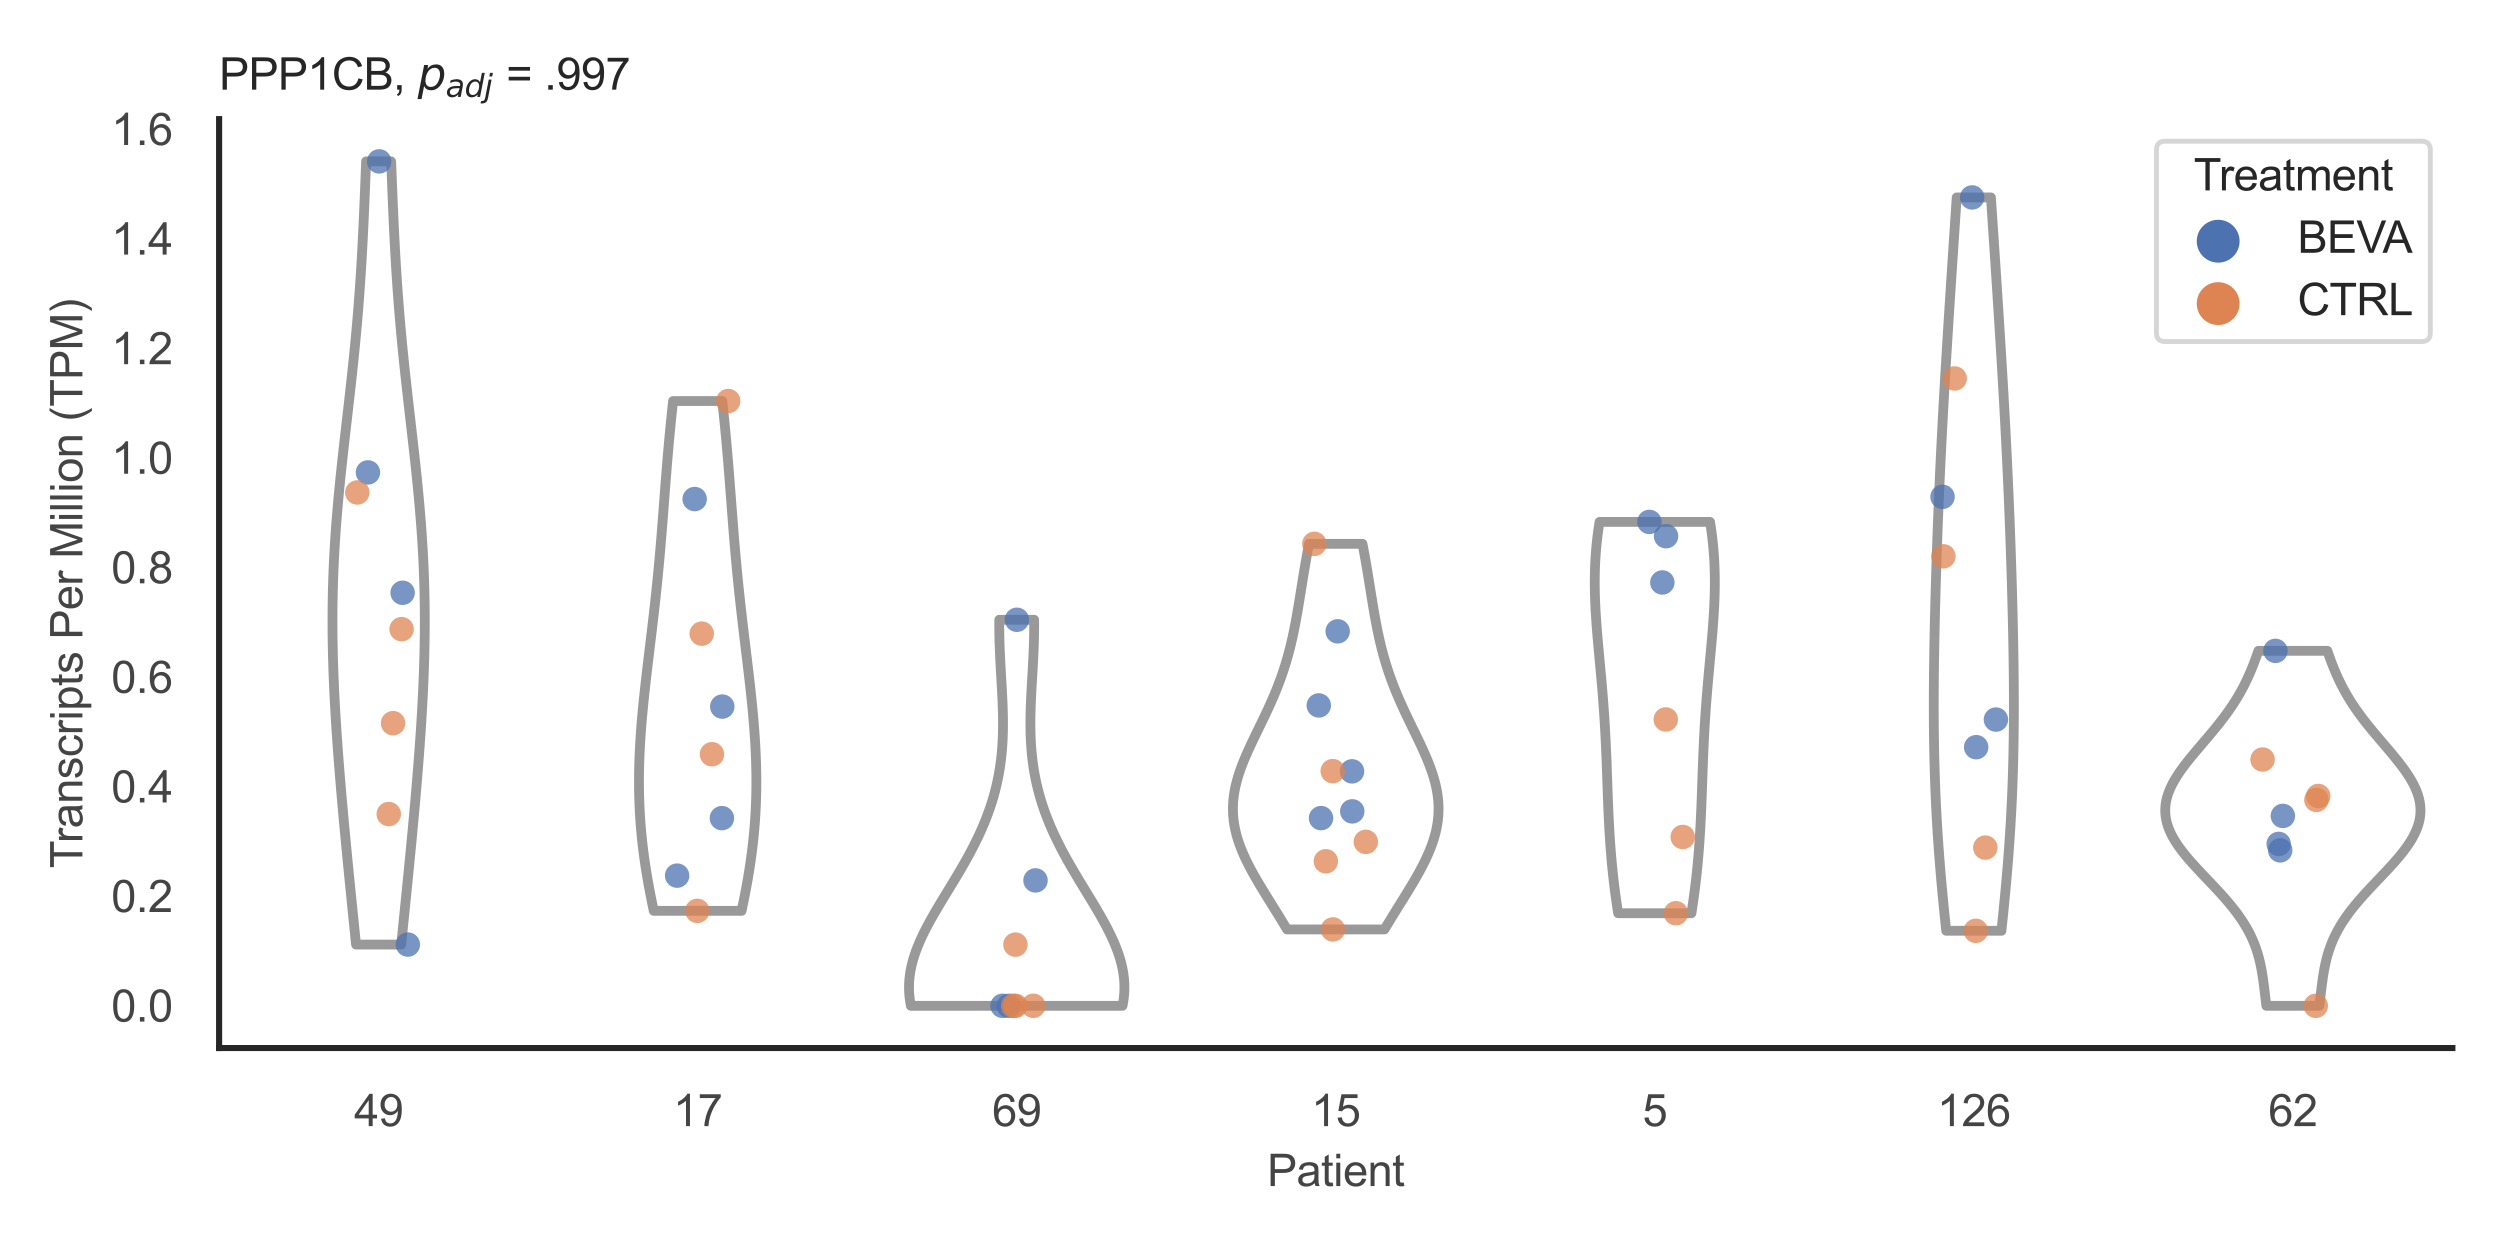 <?xml version="1.0" encoding="utf-8" standalone="no"?>
<!DOCTYPE svg PUBLIC "-//W3C//DTD SVG 1.1//EN"
  "http://www.w3.org/Graphics/SVG/1.1/DTD/svg11.dtd">
<svg xmlns:xlink="http://www.w3.org/1999/xlink" width="510.236pt" height="255.118pt" viewBox="0 0 510.236 255.118" xmlns="http://www.w3.org/2000/svg" version="1.1">
 <defs>
  <style type="text/css">*{stroke-linejoin: round; stroke-linecap: butt}</style>
 </defs>
 <g id="figure_1">
  <g id="patch_1">
   <path d="M 0 255.118 
L 510.236 255.118 
L 510.236 0 
L 0 0 
z
" style="fill: #ffffff"/>
  </g>
  <g id="axes_1">
   <g id="patch_2">
    <path d="M 44.72 213.898 
L 500.516 213.898 
L 500.516 24.32 
L 44.72 24.32 
z
" style="fill: #ffffff"/>
   </g>
   <g id="matplotlib.axis_1">
    <g id="xtick_1">
     <g id="text_1">
      <!-- 49 -->
      <g style="fill: #444444" transform="translate(72.272 229.84)scale(0.09 -0.09)">
       <defs>
        <path id="ArialMT-34" d="M 2069 0 
L 2069 1097 
L 81 1097 
L 81 1613 
L 2172 4581 
L 2631 4581 
L 2631 1613 
L 3250 1613 
L 3250 1097 
L 2631 1097 
L 2631 0 
L 2069 0 
z
M 2069 1613 
L 2069 3678 
L 634 1613 
L 2069 1613 
z
" transform="scale(0.016)"/>
        <path id="ArialMT-39" d="M 350 1059 
L 891 1109 
Q 959 728 1153 556 
Q 1347 384 1650 384 
Q 1909 384 2104 503 
Q 2300 622 2425 820 
Q 2550 1019 2634 1356 
Q 2719 1694 2719 2044 
Q 2719 2081 2716 2156 
Q 2547 1888 2255 1720 
Q 1963 1553 1622 1553 
Q 1053 1553 659 1965 
Q 266 2378 266 3053 
Q 266 3750 677 4175 
Q 1088 4600 1706 4600 
Q 2153 4600 2523 4359 
Q 2894 4119 3086 3673 
Q 3278 3228 3278 2384 
Q 3278 1506 3087 986 
Q 2897 466 2520 194 
Q 2144 -78 1638 -78 
Q 1100 -78 759 220 
Q 419 519 350 1059 
z
M 2653 3081 
Q 2653 3566 2395 3850 
Q 2138 4134 1775 4134 
Q 1400 4134 1122 3828 
Q 844 3522 844 3034 
Q 844 2597 1108 2323 
Q 1372 2050 1759 2050 
Q 2150 2050 2401 2323 
Q 2653 2597 2653 3081 
z
" transform="scale(0.016)"/>
       </defs>
       <use xlink:href="#ArialMT-34"/>
       <use xlink:href="#ArialMT-39" x="55.615"/>
      </g>
     </g>
    </g>
    <g id="xtick_2">
     <g id="text_2">
      <!-- 17 -->
      <g style="fill: #444444" transform="translate(137.386 229.84)scale(0.09 -0.09)">
       <defs>
        <path id="ArialMT-31" d="M 2384 0 
L 1822 0 
L 1822 3584 
Q 1619 3391 1289 3197 
Q 959 3003 697 2906 
L 697 3450 
Q 1169 3672 1522 3987 
Q 1875 4303 2022 4600 
L 2384 4600 
L 2384 0 
z
" transform="scale(0.016)"/>
        <path id="ArialMT-37" d="M 303 3981 
L 303 4522 
L 3269 4522 
L 3269 4084 
Q 2831 3619 2401 2847 
Q 1972 2075 1738 1259 
Q 1569 684 1522 0 
L 944 0 
Q 953 541 1156 1306 
Q 1359 2072 1739 2783 
Q 2119 3494 2547 3981 
L 303 3981 
z
" transform="scale(0.016)"/>
       </defs>
       <use xlink:href="#ArialMT-31"/>
       <use xlink:href="#ArialMT-37" x="55.615"/>
      </g>
     </g>
    </g>
    <g id="xtick_3">
     <g id="text_3">
      <!-- 69 -->
      <g style="fill: #444444" transform="translate(202.5 229.84)scale(0.09 -0.09)">
       <defs>
        <path id="ArialMT-36" d="M 3184 3459 
L 2625 3416 
Q 2550 3747 2413 3897 
Q 2184 4138 1850 4138 
Q 1581 4138 1378 3988 
Q 1113 3794 959 3422 
Q 806 3050 800 2363 
Q 1003 2672 1297 2822 
Q 1591 2972 1913 2972 
Q 2475 2972 2870 2558 
Q 3266 2144 3266 1488 
Q 3266 1056 3080 686 
Q 2894 316 2569 119 
Q 2244 -78 1831 -78 
Q 1128 -78 684 439 
Q 241 956 241 2144 
Q 241 3472 731 4075 
Q 1159 4600 1884 4600 
Q 2425 4600 2770 4297 
Q 3116 3994 3184 3459 
z
M 888 1484 
Q 888 1194 1011 928 
Q 1134 663 1356 523 
Q 1578 384 1822 384 
Q 2178 384 2434 671 
Q 2691 959 2691 1453 
Q 2691 1928 2437 2201 
Q 2184 2475 1800 2475 
Q 1419 2475 1153 2201 
Q 888 1928 888 1484 
z
" transform="scale(0.016)"/>
       </defs>
       <use xlink:href="#ArialMT-36"/>
       <use xlink:href="#ArialMT-39" x="55.615"/>
      </g>
     </g>
    </g>
    <g id="xtick_4">
     <g id="text_4">
      <!-- 15 -->
      <g style="fill: #444444" transform="translate(267.613 229.84)scale(0.09 -0.09)">
       <defs>
        <path id="ArialMT-35" d="M 266 1200 
L 856 1250 
Q 922 819 1161 601 
Q 1400 384 1738 384 
Q 2144 384 2425 690 
Q 2706 997 2706 1503 
Q 2706 1984 2436 2262 
Q 2166 2541 1728 2541 
Q 1456 2541 1237 2417 
Q 1019 2294 894 2097 
L 366 2166 
L 809 4519 
L 3088 4519 
L 3088 3981 
L 1259 3981 
L 1013 2750 
Q 1425 3038 1878 3038 
Q 2478 3038 2890 2622 
Q 3303 2206 3303 1553 
Q 3303 931 2941 478 
Q 2500 -78 1738 -78 
Q 1113 -78 717 272 
Q 322 622 266 1200 
z
" transform="scale(0.016)"/>
       </defs>
       <use xlink:href="#ArialMT-31"/>
       <use xlink:href="#ArialMT-35" x="55.615"/>
      </g>
     </g>
    </g>
    <g id="xtick_5">
     <g id="text_5">
      <!-- 5 -->
      <g style="fill: #444444" transform="translate(335.229 229.84)scale(0.09 -0.09)">
       <use xlink:href="#ArialMT-35"/>
      </g>
     </g>
    </g>
    <g id="xtick_6">
     <g id="text_6">
      <!-- 126 -->
      <g style="fill: #444444" transform="translate(395.338 229.84)scale(0.09 -0.09)">
       <defs>
        <path id="ArialMT-32" d="M 3222 541 
L 3222 0 
L 194 0 
Q 188 203 259 391 
Q 375 700 629 1000 
Q 884 1300 1366 1694 
Q 2113 2306 2375 2664 
Q 2638 3022 2638 3341 
Q 2638 3675 2398 3904 
Q 2159 4134 1775 4134 
Q 1369 4134 1125 3890 
Q 881 3647 878 3216 
L 300 3275 
Q 359 3922 746 4261 
Q 1134 4600 1788 4600 
Q 2447 4600 2831 4234 
Q 3216 3869 3216 3328 
Q 3216 3053 3103 2787 
Q 2991 2522 2730 2228 
Q 2469 1934 1863 1422 
Q 1356 997 1212 845 
Q 1069 694 975 541 
L 3222 541 
z
" transform="scale(0.016)"/>
       </defs>
       <use xlink:href="#ArialMT-31"/>
       <use xlink:href="#ArialMT-32" x="55.615"/>
       <use xlink:href="#ArialMT-36" x="111.23"/>
      </g>
     </g>
    </g>
    <g id="xtick_7">
     <g id="text_7">
      <!-- 62 -->
      <g style="fill: #444444" transform="translate(462.955 229.84)scale(0.09 -0.09)">
       <use xlink:href="#ArialMT-36"/>
       <use xlink:href="#ArialMT-32" x="55.615"/>
      </g>
     </g>
    </g>
    <g id="text_8">
     <!-- Patient -->
     <g style="fill: #444444" transform="translate(258.609 242.071)scale(0.09 -0.09)">
      <defs>
       <path id="ArialMT-50" d="M 494 0 
L 494 4581 
L 2222 4581 
Q 2678 4581 2919 4538 
Q 3256 4481 3484 4323 
Q 3713 4166 3852 3881 
Q 3991 3597 3991 3256 
Q 3991 2672 3619 2267 
Q 3247 1863 2275 1863 
L 1100 1863 
L 1100 0 
L 494 0 
z
M 1100 2403 
L 2284 2403 
Q 2872 2403 3119 2622 
Q 3366 2841 3366 3238 
Q 3366 3525 3220 3729 
Q 3075 3934 2838 4000 
Q 2684 4041 2272 4041 
L 1100 4041 
L 1100 2403 
z
" transform="scale(0.016)"/>
       <path id="ArialMT-61" d="M 2588 409 
Q 2275 144 1986 34 
Q 1697 -75 1366 -75 
Q 819 -75 525 192 
Q 231 459 231 875 
Q 231 1119 342 1320 
Q 453 1522 633 1644 
Q 813 1766 1038 1828 
Q 1203 1872 1538 1913 
Q 2219 1994 2541 2106 
Q 2544 2222 2544 2253 
Q 2544 2597 2384 2738 
Q 2169 2928 1744 2928 
Q 1347 2928 1158 2789 
Q 969 2650 878 2297 
L 328 2372 
Q 403 2725 575 2942 
Q 747 3159 1072 3276 
Q 1397 3394 1825 3394 
Q 2250 3394 2515 3294 
Q 2781 3194 2906 3042 
Q 3031 2891 3081 2659 
Q 3109 2516 3109 2141 
L 3109 1391 
Q 3109 606 3145 398 
Q 3181 191 3288 0 
L 2700 0 
Q 2613 175 2588 409 
z
M 2541 1666 
Q 2234 1541 1622 1453 
Q 1275 1403 1131 1340 
Q 988 1278 909 1158 
Q 831 1038 831 891 
Q 831 666 1001 516 
Q 1172 366 1500 366 
Q 1825 366 2078 508 
Q 2331 650 2450 897 
Q 2541 1088 2541 1459 
L 2541 1666 
z
" transform="scale(0.016)"/>
       <path id="ArialMT-74" d="M 1650 503 
L 1731 6 
Q 1494 -44 1306 -44 
Q 1000 -44 831 53 
Q 663 150 594 308 
Q 525 466 525 972 
L 525 2881 
L 113 2881 
L 113 3319 
L 525 3319 
L 525 4141 
L 1084 4478 
L 1084 3319 
L 1650 3319 
L 1650 2881 
L 1084 2881 
L 1084 941 
Q 1084 700 1114 631 
Q 1144 563 1211 522 
Q 1278 481 1403 481 
Q 1497 481 1650 503 
z
" transform="scale(0.016)"/>
       <path id="ArialMT-69" d="M 425 3934 
L 425 4581 
L 988 4581 
L 988 3934 
L 425 3934 
z
M 425 0 
L 425 3319 
L 988 3319 
L 988 0 
L 425 0 
z
" transform="scale(0.016)"/>
       <path id="ArialMT-65" d="M 2694 1069 
L 3275 997 
Q 3138 488 2766 206 
Q 2394 -75 1816 -75 
Q 1088 -75 661 373 
Q 234 822 234 1631 
Q 234 2469 665 2931 
Q 1097 3394 1784 3394 
Q 2450 3394 2872 2941 
Q 3294 2488 3294 1666 
Q 3294 1616 3291 1516 
L 816 1516 
Q 847 969 1125 678 
Q 1403 388 1819 388 
Q 2128 388 2347 550 
Q 2566 713 2694 1069 
z
M 847 1978 
L 2700 1978 
Q 2663 2397 2488 2606 
Q 2219 2931 1791 2931 
Q 1403 2931 1139 2672 
Q 875 2413 847 1978 
z
" transform="scale(0.016)"/>
       <path id="ArialMT-6e" d="M 422 0 
L 422 3319 
L 928 3319 
L 928 2847 
Q 1294 3394 1984 3394 
Q 2284 3394 2536 3286 
Q 2788 3178 2913 3003 
Q 3038 2828 3088 2588 
Q 3119 2431 3119 2041 
L 3119 0 
L 2556 0 
L 2556 2019 
Q 2556 2363 2490 2533 
Q 2425 2703 2258 2804 
Q 2091 2906 1866 2906 
Q 1506 2906 1245 2678 
Q 984 2450 984 1813 
L 984 0 
L 422 0 
z
" transform="scale(0.016)"/>
      </defs>
      <use xlink:href="#ArialMT-50"/>
      <use xlink:href="#ArialMT-61" x="66.699"/>
      <use xlink:href="#ArialMT-74" x="122.314"/>
      <use xlink:href="#ArialMT-69" x="150.098"/>
      <use xlink:href="#ArialMT-65" x="172.314"/>
      <use xlink:href="#ArialMT-6e" x="227.93"/>
      <use xlink:href="#ArialMT-74" x="283.545"/>
     </g>
    </g>
   </g>
   <g id="matplotlib.axis_2">
    <g id="ytick_1">
     <g id="text_9">
      <!-- 0.0 -->
      <g style="fill: #444444" transform="translate(22.71 208.502)scale(0.09 -0.09)">
       <defs>
        <path id="ArialMT-30" d="M 266 2259 
Q 266 3072 433 3567 
Q 600 4063 929 4331 
Q 1259 4600 1759 4600 
Q 2128 4600 2406 4451 
Q 2684 4303 2865 4023 
Q 3047 3744 3150 3342 
Q 3253 2941 3253 2259 
Q 3253 1453 3087 958 
Q 2922 463 2592 192 
Q 2263 -78 1759 -78 
Q 1097 -78 719 397 
Q 266 969 266 2259 
z
M 844 2259 
Q 844 1131 1108 757 
Q 1372 384 1759 384 
Q 2147 384 2411 759 
Q 2675 1134 2675 2259 
Q 2675 3391 2411 3762 
Q 2147 4134 1753 4134 
Q 1366 4134 1134 3806 
Q 844 3388 844 2259 
z
" transform="scale(0.016)"/>
        <path id="ArialMT-2e" d="M 581 0 
L 581 641 
L 1222 641 
L 1222 0 
L 581 0 
z
" transform="scale(0.016)"/>
       </defs>
       <use xlink:href="#ArialMT-30"/>
       <use xlink:href="#ArialMT-2e" x="55.615"/>
       <use xlink:href="#ArialMT-30" x="83.398"/>
      </g>
     </g>
    </g>
    <g id="ytick_2">
     <g id="text_10">
      <!-- 0.2 -->
      <g style="fill: #444444" transform="translate(22.71 186.139)scale(0.09 -0.09)">
       <use xlink:href="#ArialMT-30"/>
       <use xlink:href="#ArialMT-2e" x="55.615"/>
       <use xlink:href="#ArialMT-32" x="83.398"/>
      </g>
     </g>
    </g>
    <g id="ytick_3">
     <g id="text_11">
      <!-- 0.4 -->
      <g style="fill: #444444" transform="translate(22.71 163.776)scale(0.09 -0.09)">
       <use xlink:href="#ArialMT-30"/>
       <use xlink:href="#ArialMT-2e" x="55.615"/>
       <use xlink:href="#ArialMT-34" x="83.398"/>
      </g>
     </g>
    </g>
    <g id="ytick_4">
     <g id="text_12">
      <!-- 0.6 -->
      <g style="fill: #444444" transform="translate(22.71 141.414)scale(0.09 -0.09)">
       <use xlink:href="#ArialMT-30"/>
       <use xlink:href="#ArialMT-2e" x="55.615"/>
       <use xlink:href="#ArialMT-36" x="83.398"/>
      </g>
     </g>
    </g>
    <g id="ytick_5">
     <g id="text_13">
      <!-- 0.8 -->
      <g style="fill: #444444" transform="translate(22.71 119.051)scale(0.09 -0.09)">
       <defs>
        <path id="ArialMT-38" d="M 1131 2484 
Q 781 2613 612 2850 
Q 444 3088 444 3419 
Q 444 3919 803 4259 
Q 1163 4600 1759 4600 
Q 2359 4600 2725 4251 
Q 3091 3903 3091 3403 
Q 3091 3084 2923 2848 
Q 2756 2613 2416 2484 
Q 2838 2347 3058 2040 
Q 3278 1734 3278 1309 
Q 3278 722 2862 322 
Q 2447 -78 1769 -78 
Q 1091 -78 675 323 
Q 259 725 259 1325 
Q 259 1772 486 2073 
Q 713 2375 1131 2484 
z
M 1019 3438 
Q 1019 3113 1228 2906 
Q 1438 2700 1772 2700 
Q 2097 2700 2305 2904 
Q 2513 3109 2513 3406 
Q 2513 3716 2298 3927 
Q 2084 4138 1766 4138 
Q 1444 4138 1231 3931 
Q 1019 3725 1019 3438 
z
M 838 1322 
Q 838 1081 952 856 
Q 1066 631 1291 507 
Q 1516 384 1775 384 
Q 2178 384 2440 643 
Q 2703 903 2703 1303 
Q 2703 1709 2433 1975 
Q 2163 2241 1756 2241 
Q 1359 2241 1098 1978 
Q 838 1716 838 1322 
z
" transform="scale(0.016)"/>
       </defs>
       <use xlink:href="#ArialMT-30"/>
       <use xlink:href="#ArialMT-2e" x="55.615"/>
       <use xlink:href="#ArialMT-38" x="83.398"/>
      </g>
     </g>
    </g>
    <g id="ytick_6">
     <g id="text_14">
      <!-- 1.0 -->
      <g style="fill: #444444" transform="translate(22.71 96.688)scale(0.09 -0.09)">
       <use xlink:href="#ArialMT-31"/>
       <use xlink:href="#ArialMT-2e" x="55.615"/>
       <use xlink:href="#ArialMT-30" x="83.398"/>
      </g>
     </g>
    </g>
    <g id="ytick_7">
     <g id="text_15">
      <!-- 1.2 -->
      <g style="fill: #444444" transform="translate(22.71 74.326)scale(0.09 -0.09)">
       <use xlink:href="#ArialMT-31"/>
       <use xlink:href="#ArialMT-2e" x="55.615"/>
       <use xlink:href="#ArialMT-32" x="83.398"/>
      </g>
     </g>
    </g>
    <g id="ytick_8">
     <g id="text_16">
      <!-- 1.4 -->
      <g style="fill: #444444" transform="translate(22.71 51.963)scale(0.09 -0.09)">
       <use xlink:href="#ArialMT-31"/>
       <use xlink:href="#ArialMT-2e" x="55.615"/>
       <use xlink:href="#ArialMT-34" x="83.398"/>
      </g>
     </g>
    </g>
    <g id="ytick_9">
     <g id="text_17">
      <!-- 1.6 -->
      <g style="fill: #444444" transform="translate(22.71 29.6)scale(0.09 -0.09)">
       <use xlink:href="#ArialMT-31"/>
       <use xlink:href="#ArialMT-2e" x="55.615"/>
       <use xlink:href="#ArialMT-36" x="83.398"/>
      </g>
     </g>
    </g>
    <g id="text_18">
     <!-- Transcripts Per Million (TPM) -->
     <g style="fill: #444444" transform="translate(16.816 177.194)rotate(-90)scale(0.09 -0.09)">
      <defs>
       <path id="ArialMT-54" d="M 1659 0 
L 1659 4041 
L 150 4041 
L 150 4581 
L 3781 4581 
L 3781 4041 
L 2266 4041 
L 2266 0 
L 1659 0 
z
" transform="scale(0.016)"/>
       <path id="ArialMT-72" d="M 416 0 
L 416 3319 
L 922 3319 
L 922 2816 
Q 1116 3169 1280 3281 
Q 1444 3394 1641 3394 
Q 1925 3394 2219 3213 
L 2025 2691 
Q 1819 2813 1613 2813 
Q 1428 2813 1281 2702 
Q 1134 2591 1072 2394 
Q 978 2094 978 1738 
L 978 0 
L 416 0 
z
" transform="scale(0.016)"/>
       <path id="ArialMT-73" d="M 197 991 
L 753 1078 
Q 800 744 1014 566 
Q 1228 388 1613 388 
Q 2000 388 2187 545 
Q 2375 703 2375 916 
Q 2375 1106 2209 1216 
Q 2094 1291 1634 1406 
Q 1016 1563 777 1677 
Q 538 1791 414 1992 
Q 291 2194 291 2438 
Q 291 2659 392 2848 
Q 494 3038 669 3163 
Q 800 3259 1026 3326 
Q 1253 3394 1513 3394 
Q 1903 3394 2198 3281 
Q 2494 3169 2634 2976 
Q 2775 2784 2828 2463 
L 2278 2388 
Q 2241 2644 2061 2787 
Q 1881 2931 1553 2931 
Q 1166 2931 1000 2803 
Q 834 2675 834 2503 
Q 834 2394 903 2306 
Q 972 2216 1119 2156 
Q 1203 2125 1616 2013 
Q 2213 1853 2448 1751 
Q 2684 1650 2818 1456 
Q 2953 1263 2953 975 
Q 2953 694 2789 445 
Q 2625 197 2315 61 
Q 2006 -75 1616 -75 
Q 969 -75 630 194 
Q 291 463 197 991 
z
" transform="scale(0.016)"/>
       <path id="ArialMT-63" d="M 2588 1216 
L 3141 1144 
Q 3050 572 2676 248 
Q 2303 -75 1759 -75 
Q 1078 -75 664 370 
Q 250 816 250 1647 
Q 250 2184 428 2587 
Q 606 2991 970 3192 
Q 1334 3394 1763 3394 
Q 2303 3394 2647 3120 
Q 2991 2847 3088 2344 
L 2541 2259 
Q 2463 2594 2264 2762 
Q 2066 2931 1784 2931 
Q 1359 2931 1093 2626 
Q 828 2322 828 1663 
Q 828 994 1084 691 
Q 1341 388 1753 388 
Q 2084 388 2306 591 
Q 2528 794 2588 1216 
z
" transform="scale(0.016)"/>
       <path id="ArialMT-70" d="M 422 -1272 
L 422 3319 
L 934 3319 
L 934 2888 
Q 1116 3141 1344 3267 
Q 1572 3394 1897 3394 
Q 2322 3394 2647 3175 
Q 2972 2956 3137 2557 
Q 3303 2159 3303 1684 
Q 3303 1175 3120 767 
Q 2938 359 2589 142 
Q 2241 -75 1856 -75 
Q 1575 -75 1351 44 
Q 1128 163 984 344 
L 984 -1272 
L 422 -1272 
z
M 931 1641 
Q 931 1000 1190 694 
Q 1450 388 1819 388 
Q 2194 388 2461 705 
Q 2728 1022 2728 1688 
Q 2728 2322 2467 2637 
Q 2206 2953 1844 2953 
Q 1484 2953 1207 2617 
Q 931 2281 931 1641 
z
" transform="scale(0.016)"/>
       <path id="ArialMT-20" transform="scale(0.016)"/>
       <path id="ArialMT-4d" d="M 475 0 
L 475 4581 
L 1388 4581 
L 2472 1338 
Q 2622 884 2691 659 
Q 2769 909 2934 1394 
L 4031 4581 
L 4847 4581 
L 4847 0 
L 4263 0 
L 4263 3834 
L 2931 0 
L 2384 0 
L 1059 3900 
L 1059 0 
L 475 0 
z
" transform="scale(0.016)"/>
       <path id="ArialMT-6c" d="M 409 0 
L 409 4581 
L 972 4581 
L 972 0 
L 409 0 
z
" transform="scale(0.016)"/>
       <path id="ArialMT-6f" d="M 213 1659 
Q 213 2581 725 3025 
Q 1153 3394 1769 3394 
Q 2453 3394 2887 2945 
Q 3322 2497 3322 1706 
Q 3322 1066 3130 698 
Q 2938 331 2570 128 
Q 2203 -75 1769 -75 
Q 1072 -75 642 372 
Q 213 819 213 1659 
z
M 791 1659 
Q 791 1022 1069 705 
Q 1347 388 1769 388 
Q 2188 388 2466 706 
Q 2744 1025 2744 1678 
Q 2744 2294 2464 2611 
Q 2184 2928 1769 2928 
Q 1347 2928 1069 2612 
Q 791 2297 791 1659 
z
" transform="scale(0.016)"/>
       <path id="ArialMT-28" d="M 1497 -1347 
Q 1031 -759 709 28 
Q 388 816 388 1659 
Q 388 2403 628 3084 
Q 909 3875 1497 4659 
L 1900 4659 
Q 1522 4009 1400 3731 
Q 1209 3300 1100 2831 
Q 966 2247 966 1656 
Q 966 153 1900 -1347 
L 1497 -1347 
z
" transform="scale(0.016)"/>
       <path id="ArialMT-29" d="M 791 -1347 
L 388 -1347 
Q 1322 153 1322 1656 
Q 1322 2244 1188 2822 
Q 1081 3291 891 3722 
Q 769 4003 388 4659 
L 791 4659 
Q 1378 3875 1659 3084 
Q 1900 2403 1900 1659 
Q 1900 816 1576 28 
Q 1253 -759 791 -1347 
z
" transform="scale(0.016)"/>
      </defs>
      <use xlink:href="#ArialMT-54"/>
      <use xlink:href="#ArialMT-72" x="57.334"/>
      <use xlink:href="#ArialMT-61" x="90.635"/>
      <use xlink:href="#ArialMT-6e" x="146.25"/>
      <use xlink:href="#ArialMT-73" x="201.865"/>
      <use xlink:href="#ArialMT-63" x="251.865"/>
      <use xlink:href="#ArialMT-72" x="301.865"/>
      <use xlink:href="#ArialMT-69" x="335.166"/>
      <use xlink:href="#ArialMT-70" x="357.383"/>
      <use xlink:href="#ArialMT-74" x="412.998"/>
      <use xlink:href="#ArialMT-73" x="440.781"/>
      <use xlink:href="#ArialMT-20" x="490.781"/>
      <use xlink:href="#ArialMT-50" x="518.564"/>
      <use xlink:href="#ArialMT-65" x="585.264"/>
      <use xlink:href="#ArialMT-72" x="640.879"/>
      <use xlink:href="#ArialMT-20" x="674.18"/>
      <use xlink:href="#ArialMT-4d" x="701.963"/>
      <use xlink:href="#ArialMT-69" x="785.264"/>
      <use xlink:href="#ArialMT-6c" x="807.48"/>
      <use xlink:href="#ArialMT-6c" x="829.697"/>
      <use xlink:href="#ArialMT-69" x="851.914"/>
      <use xlink:href="#ArialMT-6f" x="874.131"/>
      <use xlink:href="#ArialMT-6e" x="929.746"/>
      <use xlink:href="#ArialMT-20" x="985.361"/>
      <use xlink:href="#ArialMT-28" x="1013.145"/>
      <use xlink:href="#ArialMT-54" x="1046.445"/>
      <use xlink:href="#ArialMT-50" x="1107.529"/>
      <use xlink:href="#ArialMT-4d" x="1174.229"/>
      <use xlink:href="#ArialMT-29" x="1257.529"/>
     </g>
    </g>
   </g>
   <g id="PolyCollection_1">
    <defs>
     <path id="m2925ac4393" d="M 81.888 -62.339 
L 72.666 -62.339 
L 72.502 -63.954 
L 72.338 -65.569 
L 72.174 -67.183 
L 72.01 -68.798 
L 71.846 -70.412 
L 71.683 -72.027 
L 71.521 -73.641 
L 71.36 -75.256 
L 71.199 -76.871 
L 71.04 -78.485 
L 70.882 -80.1 
L 70.725 -81.714 
L 70.57 -83.329 
L 70.417 -84.943 
L 70.266 -86.558 
L 70.117 -88.172 
L 69.971 -89.787 
L 69.827 -91.402 
L 69.685 -93.016 
L 69.547 -94.631 
L 69.412 -96.245 
L 69.28 -97.86 
L 69.152 -99.474 
L 69.028 -101.089 
L 68.908 -102.703 
L 68.793 -104.318 
L 68.683 -105.933 
L 68.578 -107.547 
L 68.479 -109.162 
L 68.386 -110.776 
L 68.299 -112.391 
L 68.218 -114.005 
L 68.145 -115.62 
L 68.079 -117.235 
L 68.021 -118.849 
L 67.971 -120.464 
L 67.93 -122.078 
L 67.898 -123.693 
L 67.875 -125.307 
L 67.861 -126.922 
L 67.857 -128.536 
L 67.863 -130.151 
L 67.879 -131.766 
L 67.905 -133.38 
L 67.942 -134.995 
L 67.989 -136.609 
L 68.047 -138.224 
L 68.115 -139.838 
L 68.193 -141.453 
L 68.282 -143.067 
L 68.38 -144.682 
L 68.489 -146.297 
L 68.606 -147.911 
L 68.732 -149.526 
L 68.867 -151.14 
L 69.01 -152.755 
L 69.16 -154.369 
L 69.317 -155.984 
L 69.48 -157.599 
L 69.649 -159.213 
L 69.822 -160.828 
L 70 -162.442 
L 70.181 -164.057 
L 70.364 -165.671 
L 70.549 -167.286 
L 70.735 -168.9 
L 70.921 -170.515 
L 71.107 -172.13 
L 71.291 -173.744 
L 71.473 -175.359 
L 71.653 -176.973 
L 71.829 -178.588 
L 72.002 -180.202 
L 72.171 -181.817 
L 72.334 -183.431 
L 72.493 -185.046 
L 72.646 -186.661 
L 72.793 -188.275 
L 72.934 -189.89 
L 73.07 -191.504 
L 73.199 -193.119 
L 73.322 -194.733 
L 73.439 -196.348 
L 73.551 -197.963 
L 73.656 -199.577 
L 73.756 -201.192 
L 73.851 -202.806 
L 73.941 -204.421 
L 74.027 -206.035 
L 74.108 -207.65 
L 74.186 -209.264 
L 74.26 -210.879 
L 74.332 -212.494 
L 74.4 -214.108 
L 74.467 -215.723 
L 74.532 -217.337 
L 74.596 -218.952 
L 74.659 -220.566 
L 74.721 -222.181 
L 79.833 -222.181 
L 79.833 -222.181 
L 79.895 -220.566 
L 79.958 -218.952 
L 80.022 -217.337 
L 80.087 -215.723 
L 80.153 -214.108 
L 80.222 -212.494 
L 80.294 -210.879 
L 80.368 -209.264 
L 80.445 -207.65 
L 80.527 -206.035 
L 80.612 -204.421 
L 80.702 -202.806 
L 80.797 -201.192 
L 80.897 -199.577 
L 81.003 -197.963 
L 81.114 -196.348 
L 81.231 -194.733 
L 81.355 -193.119 
L 81.484 -191.504 
L 81.619 -189.89 
L 81.761 -188.275 
L 81.908 -186.661 
L 82.061 -185.046 
L 82.22 -183.431 
L 82.383 -181.817 
L 82.552 -180.202 
L 82.724 -178.588 
L 82.901 -176.973 
L 83.081 -175.359 
L 83.263 -173.744 
L 83.447 -172.13 
L 83.633 -170.515 
L 83.819 -168.9 
L 84.005 -167.286 
L 84.19 -165.671 
L 84.373 -164.057 
L 84.554 -162.442 
L 84.731 -160.828 
L 84.905 -159.213 
L 85.073 -157.599 
L 85.237 -155.984 
L 85.394 -154.369 
L 85.544 -152.755 
L 85.687 -151.14 
L 85.821 -149.526 
L 85.948 -147.911 
L 86.065 -146.297 
L 86.173 -144.682 
L 86.272 -143.067 
L 86.36 -141.453 
L 86.439 -139.838 
L 86.507 -138.224 
L 86.564 -136.609 
L 86.612 -134.995 
L 86.648 -133.38 
L 86.675 -131.766 
L 86.691 -130.151 
L 86.697 -128.536 
L 86.693 -126.922 
L 86.679 -125.307 
L 86.656 -123.693 
L 86.624 -122.078 
L 86.582 -120.464 
L 86.533 -118.849 
L 86.475 -117.235 
L 86.409 -115.62 
L 86.336 -114.005 
L 86.255 -112.391 
L 86.168 -110.776 
L 86.075 -109.162 
L 85.976 -107.547 
L 85.871 -105.933 
L 85.76 -104.318 
L 85.645 -102.703 
L 85.526 -101.089 
L 85.402 -99.474 
L 85.274 -97.86 
L 85.142 -96.245 
L 85.007 -94.631 
L 84.868 -93.016 
L 84.727 -91.402 
L 84.583 -89.787 
L 84.436 -88.172 
L 84.287 -86.558 
L 84.136 -84.943 
L 83.983 -83.329 
L 83.828 -81.714 
L 83.672 -80.1 
L 83.514 -78.485 
L 83.355 -76.871 
L 83.194 -75.256 
L 83.033 -73.641 
L 82.87 -72.027 
L 82.707 -70.412 
L 82.544 -68.798 
L 82.38 -67.183 
L 82.216 -65.569 
L 82.052 -63.954 
L 81.888 -62.339 
z
" style="stroke: #999999; stroke-width: 2"/>
    </defs>
    <g clip-path="url(#p9099b9663f)">
     <use xlink:href="#m2925ac4393" x="0" y="255.118" style="fill: #ffffff; stroke: #999999; stroke-width: 2"/>
    </g>
   </g>
   <g id="PolyCollection_2">
    <defs>
     <path id="ma9a1db545b" d="M 151.354 -69.219 
L 133.427 -69.219 
L 133.205 -70.27 
L 132.99 -71.321 
L 132.78 -72.372 
L 132.578 -73.423 
L 132.383 -74.474 
L 132.195 -75.525 
L 132.016 -76.576 
L 131.845 -77.627 
L 131.683 -78.678 
L 131.53 -79.729 
L 131.386 -80.78 
L 131.252 -81.831 
L 131.127 -82.882 
L 131.012 -83.933 
L 130.908 -84.984 
L 130.813 -86.035 
L 130.729 -87.086 
L 130.654 -88.137 
L 130.59 -89.188 
L 130.536 -90.239 
L 130.491 -91.29 
L 130.457 -92.341 
L 130.432 -93.392 
L 130.417 -94.443 
L 130.412 -95.494 
L 130.416 -96.545 
L 130.428 -97.596 
L 130.45 -98.647 
L 130.48 -99.698 
L 130.518 -100.749 
L 130.564 -101.8 
L 130.618 -102.851 
L 130.68 -103.902 
L 130.748 -104.953 
L 130.822 -106.004 
L 130.903 -107.055 
L 130.99 -108.106 
L 131.083 -109.157 
L 131.18 -110.208 
L 131.282 -111.26 
L 131.388 -112.311 
L 131.499 -113.362 
L 131.613 -114.413 
L 131.729 -115.464 
L 131.849 -116.515 
L 131.971 -117.566 
L 132.094 -118.617 
L 132.219 -119.668 
L 132.346 -120.719 
L 132.472 -121.77 
L 132.6 -122.821 
L 132.727 -123.872 
L 132.854 -124.923 
L 132.98 -125.974 
L 133.106 -127.025 
L 133.23 -128.076 
L 133.352 -129.127 
L 133.473 -130.178 
L 133.592 -131.229 
L 133.709 -132.28 
L 133.824 -133.331 
L 133.936 -134.382 
L 134.046 -135.433 
L 134.154 -136.484 
L 134.259 -137.535 
L 134.361 -138.586 
L 134.461 -139.637 
L 134.558 -140.688 
L 134.653 -141.739 
L 134.746 -142.79 
L 134.836 -143.841 
L 134.925 -144.892 
L 135.011 -145.943 
L 135.096 -146.994 
L 135.18 -148.045 
L 135.262 -149.096 
L 135.344 -150.147 
L 135.425 -151.198 
L 135.505 -152.249 
L 135.585 -153.3 
L 135.665 -154.351 
L 135.746 -155.402 
L 135.827 -156.453 
L 135.909 -157.504 
L 135.993 -158.555 
L 136.077 -159.606 
L 136.163 -160.657 
L 136.251 -161.708 
L 136.341 -162.759 
L 136.433 -163.81 
L 136.527 -164.861 
L 136.624 -165.912 
L 136.723 -166.963 
L 136.825 -168.014 
L 136.929 -169.065 
L 137.035 -170.116 
L 137.145 -171.167 
L 137.257 -172.218 
L 137.371 -173.269 
L 147.41 -173.269 
L 147.41 -173.269 
L 147.525 -172.218 
L 147.636 -171.167 
L 147.746 -170.116 
L 147.853 -169.065 
L 147.957 -168.014 
L 148.058 -166.963 
L 148.157 -165.912 
L 148.254 -164.861 
L 148.348 -163.81 
L 148.44 -162.759 
L 148.53 -161.708 
L 148.618 -160.657 
L 148.704 -159.606 
L 148.789 -158.555 
L 148.872 -157.504 
L 148.954 -156.453 
L 149.035 -155.402 
L 149.116 -154.351 
L 149.196 -153.3 
L 149.276 -152.249 
L 149.357 -151.198 
L 149.437 -150.147 
L 149.519 -149.096 
L 149.601 -148.045 
L 149.685 -146.994 
L 149.77 -145.943 
L 149.856 -144.892 
L 149.945 -143.841 
L 150.035 -142.79 
L 150.128 -141.739 
L 150.223 -140.688 
L 150.32 -139.637 
L 150.42 -138.586 
L 150.523 -137.535 
L 150.627 -136.484 
L 150.735 -135.433 
L 150.845 -134.382 
L 150.957 -133.331 
L 151.072 -132.28 
L 151.189 -131.229 
L 151.308 -130.178 
L 151.429 -129.127 
L 151.552 -128.076 
L 151.676 -127.025 
L 151.801 -125.974 
L 151.927 -124.923 
L 152.054 -123.872 
L 152.181 -122.821 
L 152.309 -121.77 
L 152.436 -120.719 
L 152.562 -119.668 
L 152.687 -118.617 
L 152.811 -117.566 
L 152.932 -116.515 
L 153.052 -115.464 
L 153.169 -114.413 
L 153.282 -113.362 
L 153.393 -112.311 
L 153.499 -111.26 
L 153.601 -110.208 
L 153.699 -109.157 
L 153.791 -108.106 
L 153.878 -107.055 
L 153.959 -106.004 
L 154.034 -104.953 
L 154.102 -103.902 
L 154.163 -102.851 
L 154.217 -101.8 
L 154.263 -100.749 
L 154.301 -99.698 
L 154.331 -98.647 
L 154.353 -97.596 
L 154.366 -96.545 
L 154.369 -95.494 
L 154.364 -94.443 
L 154.349 -93.392 
L 154.324 -92.341 
L 154.29 -91.29 
L 154.246 -90.239 
L 154.191 -89.188 
L 154.127 -88.137 
L 154.053 -87.086 
L 153.968 -86.035 
L 153.873 -84.984 
L 153.769 -83.933 
L 153.654 -82.882 
L 153.529 -81.831 
L 153.395 -80.78 
L 153.251 -79.729 
L 153.098 -78.678 
L 152.936 -77.627 
L 152.765 -76.576 
L 152.586 -75.525 
L 152.398 -74.474 
L 152.203 -73.423 
L 152.001 -72.372 
L 151.792 -71.321 
L 151.576 -70.27 
L 151.354 -69.219 
z
" style="stroke: #999999; stroke-width: 2"/>
    </defs>
    <g clip-path="url(#p9099b9663f)">
     <use xlink:href="#ma9a1db545b" x="0" y="255.118" style="fill: #ffffff; stroke: #999999; stroke-width: 2"/>
    </g>
   </g>
   <g id="PolyCollection_3">
    <defs>
     <path id="m2ea9412412" d="M 229.1 -49.837 
L 185.908 -49.837 
L 185.762 -50.633 
L 185.65 -51.429 
L 185.572 -52.225 
L 185.53 -53.021 
L 185.522 -53.816 
L 185.549 -54.612 
L 185.61 -55.408 
L 185.704 -56.204 
L 185.831 -57 
L 185.991 -57.796 
L 186.181 -58.592 
L 186.401 -59.387 
L 186.65 -60.183 
L 186.926 -60.979 
L 187.227 -61.775 
L 187.553 -62.571 
L 187.902 -63.367 
L 188.271 -64.162 
L 188.66 -64.958 
L 189.066 -65.754 
L 189.488 -66.55 
L 189.923 -67.346 
L 190.371 -68.142 
L 190.829 -68.938 
L 191.296 -69.733 
L 191.77 -70.529 
L 192.249 -71.325 
L 192.732 -72.121 
L 193.217 -72.917 
L 193.702 -73.713 
L 194.187 -74.509 
L 194.669 -75.304 
L 195.148 -76.1 
L 195.621 -76.896 
L 196.089 -77.692 
L 196.551 -78.488 
L 197.004 -79.284 
L 197.448 -80.08 
L 197.882 -80.875 
L 198.306 -81.671 
L 198.718 -82.467 
L 199.119 -83.263 
L 199.507 -84.059 
L 199.882 -84.855 
L 200.244 -85.65 
L 200.592 -86.446 
L 200.926 -87.242 
L 201.246 -88.038 
L 201.551 -88.834 
L 201.841 -89.63 
L 202.117 -90.426 
L 202.377 -91.221 
L 202.623 -92.017 
L 202.854 -92.813 
L 203.07 -93.609 
L 203.271 -94.405 
L 203.458 -95.201 
L 203.63 -95.997 
L 203.788 -96.792 
L 203.932 -97.588 
L 204.063 -98.384 
L 204.18 -99.18 
L 204.284 -99.976 
L 204.376 -100.772 
L 204.455 -101.567 
L 204.522 -102.363 
L 204.578 -103.159 
L 204.624 -103.955 
L 204.659 -104.751 
L 204.684 -105.547 
L 204.7 -106.343 
L 204.707 -107.138 
L 204.706 -107.934 
L 204.698 -108.73 
L 204.683 -109.526 
L 204.662 -110.322 
L 204.635 -111.118 
L 204.604 -111.914 
L 204.568 -112.709 
L 204.529 -113.505 
L 204.488 -114.301 
L 204.444 -115.097 
L 204.398 -115.893 
L 204.352 -116.689 
L 204.306 -117.484 
L 204.26 -118.28 
L 204.216 -119.076 
L 204.173 -119.872 
L 204.132 -120.668 
L 204.094 -121.464 
L 204.059 -122.26 
L 204.028 -123.055 
L 204.001 -123.851 
L 203.979 -124.647 
L 203.961 -125.443 
L 203.949 -126.239 
L 203.942 -127.035 
L 203.94 -127.831 
L 203.945 -128.626 
L 211.064 -128.626 
L 211.064 -128.626 
L 211.068 -127.831 
L 211.067 -127.035 
L 211.06 -126.239 
L 211.048 -125.443 
L 211.03 -124.647 
L 211.008 -123.851 
L 210.981 -123.055 
L 210.95 -122.26 
L 210.915 -121.464 
L 210.877 -120.668 
L 210.836 -119.872 
L 210.793 -119.076 
L 210.748 -118.28 
L 210.703 -117.484 
L 210.656 -116.689 
L 210.61 -115.893 
L 210.565 -115.097 
L 210.521 -114.301 
L 210.479 -113.505 
L 210.44 -112.709 
L 210.405 -111.914 
L 210.373 -111.118 
L 210.347 -110.322 
L 210.326 -109.526 
L 210.311 -108.73 
L 210.302 -107.934 
L 210.302 -107.138 
L 210.309 -106.343 
L 210.325 -105.547 
L 210.35 -104.751 
L 210.385 -103.955 
L 210.43 -103.159 
L 210.486 -102.363 
L 210.554 -101.567 
L 210.633 -100.772 
L 210.725 -99.976 
L 210.829 -99.18 
L 210.946 -98.384 
L 211.076 -97.588 
L 211.221 -96.792 
L 211.379 -95.997 
L 211.551 -95.201 
L 211.738 -94.405 
L 211.939 -93.609 
L 212.155 -92.813 
L 212.386 -92.017 
L 212.632 -91.221 
L 212.892 -90.426 
L 213.168 -89.63 
L 213.458 -88.834 
L 213.763 -88.038 
L 214.083 -87.242 
L 214.417 -86.446 
L 214.765 -85.65 
L 215.127 -84.855 
L 215.502 -84.059 
L 215.89 -83.263 
L 216.291 -82.467 
L 216.703 -81.671 
L 217.127 -80.875 
L 217.561 -80.08 
L 218.005 -79.284 
L 218.458 -78.488 
L 218.919 -77.692 
L 219.387 -76.896 
L 219.861 -76.1 
L 220.34 -75.304 
L 220.822 -74.509 
L 221.307 -73.713 
L 221.792 -72.917 
L 222.277 -72.121 
L 222.76 -71.325 
L 223.239 -70.529 
L 223.712 -69.733 
L 224.179 -68.938 
L 224.638 -68.142 
L 225.085 -67.346 
L 225.521 -66.55 
L 225.943 -65.754 
L 226.349 -64.958 
L 226.738 -64.162 
L 227.107 -63.367 
L 227.456 -62.571 
L 227.781 -61.775 
L 228.083 -60.979 
L 228.359 -60.183 
L 228.608 -59.387 
L 228.828 -58.592 
L 229.018 -57.796 
L 229.177 -57 
L 229.305 -56.204 
L 229.399 -55.408 
L 229.46 -54.612 
L 229.487 -53.816 
L 229.479 -53.021 
L 229.436 -52.225 
L 229.359 -51.429 
L 229.247 -50.633 
L 229.1 -49.837 
z
" style="stroke: #999999; stroke-width: 2"/>
    </defs>
    <g clip-path="url(#p9099b9663f)">
     <use xlink:href="#m2ea9412412" x="0" y="255.118" style="fill: #ffffff; stroke: #999999; stroke-width: 2"/>
    </g>
   </g>
   <g id="PolyCollection_4">
    <defs>
     <path id="m8c3f1afe1d" d="M 282.564 -65.426 
L 262.673 -65.426 
L 262.2 -66.221 
L 261.721 -67.016 
L 261.236 -67.811 
L 260.746 -68.606 
L 260.253 -69.401 
L 259.758 -70.196 
L 259.262 -70.991 
L 258.767 -71.786 
L 258.275 -72.581 
L 257.787 -73.376 
L 257.305 -74.171 
L 256.83 -74.966 
L 256.365 -75.761 
L 255.912 -76.556 
L 255.472 -77.35 
L 255.048 -78.145 
L 254.64 -78.94 
L 254.252 -79.735 
L 253.885 -80.53 
L 253.541 -81.325 
L 253.221 -82.12 
L 252.926 -82.915 
L 252.66 -83.71 
L 252.422 -84.505 
L 252.213 -85.3 
L 252.036 -86.095 
L 251.89 -86.89 
L 251.776 -87.685 
L 251.695 -88.48 
L 251.647 -89.274 
L 251.632 -90.069 
L 251.65 -90.864 
L 251.7 -91.659 
L 251.781 -92.454 
L 251.894 -93.249 
L 252.036 -94.044 
L 252.207 -94.839 
L 252.405 -95.634 
L 252.629 -96.429 
L 252.877 -97.224 
L 253.148 -98.019 
L 253.44 -98.814 
L 253.75 -99.609 
L 254.077 -100.404 
L 254.418 -101.198 
L 254.772 -101.993 
L 255.136 -102.788 
L 255.509 -103.583 
L 255.889 -104.378 
L 256.273 -105.173 
L 256.659 -105.968 
L 257.047 -106.763 
L 257.433 -107.558 
L 257.817 -108.353 
L 258.197 -109.148 
L 258.572 -109.943 
L 258.94 -110.738 
L 259.301 -111.533 
L 259.652 -112.328 
L 259.994 -113.122 
L 260.326 -113.917 
L 260.647 -114.712 
L 260.957 -115.507 
L 261.256 -116.302 
L 261.543 -117.097 
L 261.817 -117.892 
L 262.081 -118.687 
L 262.332 -119.482 
L 262.572 -120.277 
L 262.801 -121.072 
L 263.019 -121.867 
L 263.227 -122.662 
L 263.425 -123.457 
L 263.614 -124.252 
L 263.794 -125.046 
L 263.966 -125.841 
L 264.13 -126.636 
L 264.288 -127.431 
L 264.44 -128.226 
L 264.586 -129.021 
L 264.728 -129.816 
L 264.866 -130.611 
L 265 -131.406 
L 265.132 -132.201 
L 265.262 -132.996 
L 265.39 -133.791 
L 265.518 -134.586 
L 265.646 -135.381 
L 265.774 -136.176 
L 265.903 -136.97 
L 266.033 -137.765 
L 266.165 -138.56 
L 266.299 -139.355 
L 266.436 -140.15 
L 266.575 -140.945 
L 266.716 -141.74 
L 266.861 -142.535 
L 267.009 -143.33 
L 267.16 -144.125 
L 278.076 -144.125 
L 278.076 -144.125 
L 278.227 -143.33 
L 278.375 -142.535 
L 278.52 -141.74 
L 278.662 -140.945 
L 278.801 -140.15 
L 278.937 -139.355 
L 279.071 -138.56 
L 279.203 -137.765 
L 279.333 -136.97 
L 279.462 -136.176 
L 279.59 -135.381 
L 279.718 -134.586 
L 279.846 -133.791 
L 279.974 -132.996 
L 280.104 -132.201 
L 280.236 -131.406 
L 280.371 -130.611 
L 280.508 -129.816 
L 280.65 -129.021 
L 280.797 -128.226 
L 280.948 -127.431 
L 281.106 -126.636 
L 281.271 -125.841 
L 281.443 -125.046 
L 281.623 -124.252 
L 281.811 -123.457 
L 282.009 -122.662 
L 282.217 -121.867 
L 282.435 -121.072 
L 282.664 -120.277 
L 282.904 -119.482 
L 283.156 -118.687 
L 283.419 -117.892 
L 283.694 -117.097 
L 283.98 -116.302 
L 284.279 -115.507 
L 284.589 -114.712 
L 284.91 -113.917 
L 285.242 -113.122 
L 285.584 -112.328 
L 285.936 -111.533 
L 286.296 -110.738 
L 286.664 -109.943 
L 287.039 -109.148 
L 287.419 -108.353 
L 287.803 -107.558 
L 288.189 -106.763 
L 288.577 -105.968 
L 288.963 -105.173 
L 289.347 -104.378 
L 289.727 -103.583 
L 290.1 -102.788 
L 290.464 -101.993 
L 290.818 -101.198 
L 291.16 -100.404 
L 291.486 -99.609 
L 291.797 -98.814 
L 292.088 -98.019 
L 292.359 -97.224 
L 292.607 -96.429 
L 292.831 -95.634 
L 293.03 -94.839 
L 293.2 -94.044 
L 293.343 -93.249 
L 293.455 -92.454 
L 293.537 -91.659 
L 293.586 -90.864 
L 293.604 -90.069 
L 293.589 -89.274 
L 293.541 -88.48 
L 293.46 -87.685 
L 293.346 -86.89 
L 293.2 -86.095 
L 293.023 -85.3 
L 292.815 -84.505 
L 292.577 -83.71 
L 292.31 -82.915 
L 292.016 -82.12 
L 291.695 -81.325 
L 291.351 -80.53 
L 290.984 -79.735 
L 290.596 -78.94 
L 290.189 -78.145 
L 289.764 -77.35 
L 289.324 -76.556 
L 288.871 -75.761 
L 288.406 -74.966 
L 287.932 -74.171 
L 287.449 -73.376 
L 286.961 -72.581 
L 286.469 -71.786 
L 285.974 -70.991 
L 285.478 -70.196 
L 284.983 -69.401 
L 284.49 -68.606 
L 284 -67.811 
L 283.515 -67.016 
L 283.036 -66.221 
L 282.564 -65.426 
z
" style="stroke: #999999; stroke-width: 2"/>
    </defs>
    <g clip-path="url(#p9099b9663f)">
     <use xlink:href="#m8c3f1afe1d" x="0" y="255.118" style="fill: #ffffff; stroke: #999999; stroke-width: 2"/>
    </g>
   </g>
   <g id="PolyCollection_5">
    <defs>
     <path id="mdcef4a015c" d="M 345.214 -68.733 
L 330.25 -68.733 
L 330.126 -69.54 
L 330.005 -70.347 
L 329.889 -71.153 
L 329.776 -71.96 
L 329.667 -72.767 
L 329.562 -73.574 
L 329.461 -74.38 
L 329.364 -75.187 
L 329.272 -75.994 
L 329.183 -76.8 
L 329.099 -77.607 
L 329.018 -78.414 
L 328.942 -79.221 
L 328.869 -80.027 
L 328.801 -80.834 
L 328.736 -81.641 
L 328.675 -82.447 
L 328.617 -83.254 
L 328.563 -84.061 
L 328.511 -84.868 
L 328.463 -85.674 
L 328.418 -86.481 
L 328.376 -87.288 
L 328.336 -88.094 
L 328.298 -88.901 
L 328.262 -89.708 
L 328.228 -90.515 
L 328.196 -91.321 
L 328.164 -92.128 
L 328.134 -92.935 
L 328.105 -93.741 
L 328.076 -94.548 
L 328.048 -95.355 
L 328.02 -96.162 
L 327.991 -96.968 
L 327.963 -97.775 
L 327.933 -98.582 
L 327.903 -99.388 
L 327.872 -100.195 
L 327.839 -101.002 
L 327.805 -101.808 
L 327.77 -102.615 
L 327.733 -103.422 
L 327.693 -104.229 
L 327.652 -105.035 
L 327.609 -105.842 
L 327.563 -106.649 
L 327.516 -107.455 
L 327.466 -108.262 
L 327.413 -109.069 
L 327.358 -109.876 
L 327.301 -110.682 
L 327.242 -111.489 
L 327.18 -112.296 
L 327.116 -113.102 
L 327.05 -113.909 
L 326.982 -114.716 
L 326.913 -115.523 
L 326.842 -116.329 
L 326.769 -117.136 
L 326.696 -117.943 
L 326.622 -118.749 
L 326.547 -119.556 
L 326.472 -120.363 
L 326.397 -121.17 
L 326.322 -121.976 
L 326.248 -122.783 
L 326.175 -123.59 
L 326.104 -124.396 
L 326.034 -125.203 
L 325.967 -126.01 
L 325.902 -126.816 
L 325.84 -127.623 
L 325.782 -128.43 
L 325.728 -129.237 
L 325.678 -130.043 
L 325.633 -130.85 
L 325.592 -131.657 
L 325.558 -132.463 
L 325.529 -133.27 
L 325.506 -134.077 
L 325.49 -134.884 
L 325.481 -135.69 
L 325.479 -136.497 
L 325.485 -137.304 
L 325.498 -138.11 
L 325.519 -138.917 
L 325.549 -139.724 
L 325.587 -140.531 
L 325.634 -141.337 
L 325.689 -142.144 
L 325.754 -142.951 
L 325.827 -143.757 
L 325.909 -144.564 
L 326 -145.371 
L 326.1 -146.178 
L 326.209 -146.984 
L 326.327 -147.791 
L 326.453 -148.598 
L 349.011 -148.598 
L 349.011 -148.598 
L 349.137 -147.791 
L 349.255 -146.984 
L 349.363 -146.178 
L 349.463 -145.371 
L 349.554 -144.564 
L 349.637 -143.757 
L 349.71 -142.951 
L 349.774 -142.144 
L 349.83 -141.337 
L 349.876 -140.531 
L 349.915 -139.724 
L 349.944 -138.917 
L 349.966 -138.11 
L 349.979 -137.304 
L 349.985 -136.497 
L 349.983 -135.69 
L 349.974 -134.884 
L 349.958 -134.077 
L 349.935 -133.27 
L 349.906 -132.463 
L 349.871 -131.657 
L 349.831 -130.85 
L 349.786 -130.043 
L 349.736 -129.237 
L 349.681 -128.43 
L 349.623 -127.623 
L 349.562 -126.816 
L 349.497 -126.01 
L 349.43 -125.203 
L 349.36 -124.396 
L 349.289 -123.59 
L 349.216 -122.783 
L 349.142 -121.976 
L 349.067 -121.17 
L 348.992 -120.363 
L 348.917 -119.556 
L 348.842 -118.749 
L 348.768 -117.943 
L 348.694 -117.136 
L 348.622 -116.329 
L 348.551 -115.523 
L 348.481 -114.716 
L 348.414 -113.909 
L 348.348 -113.102 
L 348.284 -112.296 
L 348.222 -111.489 
L 348.163 -110.682 
L 348.105 -109.876 
L 348.051 -109.069 
L 347.998 -108.262 
L 347.948 -107.455 
L 347.9 -106.649 
L 347.855 -105.842 
L 347.811 -105.035 
L 347.77 -104.229 
L 347.731 -103.422 
L 347.694 -102.615 
L 347.658 -101.808 
L 347.624 -101.002 
L 347.592 -100.195 
L 347.561 -99.388 
L 347.531 -98.582 
L 347.501 -97.775 
L 347.472 -96.968 
L 347.444 -96.162 
L 347.416 -95.355 
L 347.387 -94.548 
L 347.359 -93.741 
L 347.329 -92.935 
L 347.299 -92.128 
L 347.268 -91.321 
L 347.236 -90.515 
L 347.202 -89.708 
L 347.166 -88.901 
L 347.128 -88.094 
L 347.088 -87.288 
L 347.046 -86.481 
L 347 -85.674 
L 346.952 -84.868 
L 346.901 -84.061 
L 346.847 -83.254 
L 346.789 -82.447 
L 346.728 -81.641 
L 346.663 -80.834 
L 346.595 -80.027 
L 346.522 -79.221 
L 346.446 -78.414 
L 346.365 -77.607 
L 346.281 -76.8 
L 346.192 -75.994 
L 346.099 -75.187 
L 346.003 -74.38 
L 345.902 -73.574 
L 345.797 -72.767 
L 345.688 -71.96 
L 345.575 -71.153 
L 345.458 -70.347 
L 345.338 -69.54 
L 345.214 -68.733 
z
" style="stroke: #999999; stroke-width: 2"/>
    </defs>
    <g clip-path="url(#p9099b9663f)">
     <use xlink:href="#mdcef4a015c" x="0" y="255.118" style="fill: #ffffff; stroke: #999999; stroke-width: 2"/>
    </g>
   </g>
   <g id="PolyCollection_6">
    <defs>
     <path id="m257444cc12" d="M 408.479 -65.148 
L 397.212 -65.148 
L 397.053 -66.66 
L 396.896 -68.172 
L 396.743 -69.684 
L 396.594 -71.196 
L 396.449 -72.708 
L 396.309 -74.22 
L 396.173 -75.732 
L 396.043 -77.243 
L 395.918 -78.755 
L 395.798 -80.267 
L 395.684 -81.779 
L 395.577 -83.291 
L 395.475 -84.803 
L 395.379 -86.315 
L 395.29 -87.827 
L 395.207 -89.338 
L 395.13 -90.85 
L 395.06 -92.362 
L 394.996 -93.874 
L 394.938 -95.386 
L 394.886 -96.898 
L 394.84 -98.41 
L 394.8 -99.921 
L 394.766 -101.433 
L 394.737 -102.945 
L 394.714 -104.457 
L 394.696 -105.969 
L 394.682 -107.481 
L 394.674 -108.993 
L 394.67 -110.505 
L 394.67 -112.016 
L 394.674 -113.528 
L 394.683 -115.04 
L 394.694 -116.552 
L 394.71 -118.064 
L 394.728 -119.576 
L 394.75 -121.088 
L 394.774 -122.6 
L 394.801 -124.111 
L 394.83 -125.623 
L 394.862 -127.135 
L 394.896 -128.647 
L 394.932 -130.159 
L 394.971 -131.671 
L 395.011 -133.183 
L 395.053 -134.695 
L 395.097 -136.206 
L 395.142 -137.718 
L 395.19 -139.23 
L 395.239 -140.742 
L 395.289 -142.254 
L 395.342 -143.766 
L 395.396 -145.278 
L 395.452 -146.79 
L 395.509 -148.301 
L 395.569 -149.813 
L 395.63 -151.325 
L 395.692 -152.837 
L 395.757 -154.349 
L 395.823 -155.861 
L 395.891 -157.373 
L 395.961 -158.884 
L 396.032 -160.396 
L 396.105 -161.908 
L 396.18 -163.42 
L 396.256 -164.932 
L 396.334 -166.444 
L 396.414 -167.956 
L 396.495 -169.468 
L 396.578 -170.979 
L 396.662 -172.491 
L 396.747 -174.003 
L 396.834 -175.515 
L 396.922 -177.027 
L 397.011 -178.539 
L 397.102 -180.051 
L 397.193 -181.563 
L 397.285 -183.074 
L 397.378 -184.586 
L 397.472 -186.098 
L 397.567 -187.61 
L 397.662 -189.122 
L 397.759 -190.634 
L 397.855 -192.146 
L 397.953 -193.658 
L 398.051 -195.169 
L 398.149 -196.681 
L 398.248 -198.193 
L 398.347 -199.705 
L 398.447 -201.217 
L 398.547 -202.729 
L 398.647 -204.241 
L 398.747 -205.752 
L 398.848 -207.264 
L 398.949 -208.776 
L 399.05 -210.288 
L 399.152 -211.8 
L 399.253 -213.312 
L 399.354 -214.824 
L 406.337 -214.824 
L 406.337 -214.824 
L 406.438 -213.312 
L 406.54 -211.8 
L 406.641 -210.288 
L 406.742 -208.776 
L 406.843 -207.264 
L 406.944 -205.752 
L 407.044 -204.241 
L 407.145 -202.729 
L 407.245 -201.217 
L 407.344 -199.705 
L 407.443 -198.193 
L 407.542 -196.681 
L 407.641 -195.169 
L 407.738 -193.658 
L 407.836 -192.146 
L 407.933 -190.634 
L 408.029 -189.122 
L 408.124 -187.61 
L 408.219 -186.098 
L 408.313 -184.586 
L 408.406 -183.074 
L 408.498 -181.563 
L 408.59 -180.051 
L 408.68 -178.539 
L 408.769 -177.027 
L 408.857 -175.515 
L 408.944 -174.003 
L 409.029 -172.491 
L 409.113 -170.979 
L 409.196 -169.468 
L 409.277 -167.956 
L 409.357 -166.444 
L 409.435 -164.932 
L 409.511 -163.42 
L 409.586 -161.908 
L 409.659 -160.396 
L 409.731 -158.884 
L 409.8 -157.373 
L 409.868 -155.861 
L 409.934 -154.349 
L 409.999 -152.837 
L 410.062 -151.325 
L 410.123 -149.813 
L 410.182 -148.301 
L 410.239 -146.79 
L 410.295 -145.278 
L 410.349 -143.766 
L 410.402 -142.254 
L 410.453 -140.742 
L 410.502 -139.23 
L 410.549 -137.718 
L 410.595 -136.206 
L 410.638 -134.695 
L 410.68 -133.183 
L 410.721 -131.671 
L 410.759 -130.159 
L 410.795 -128.647 
L 410.829 -127.135 
L 410.861 -125.623 
L 410.89 -124.111 
L 410.917 -122.6 
L 410.942 -121.088 
L 410.963 -119.576 
L 410.982 -118.064 
L 410.997 -116.552 
L 411.009 -115.04 
L 411.017 -113.528 
L 411.021 -112.016 
L 411.021 -110.505 
L 411.017 -108.993 
L 411.009 -107.481 
L 410.996 -105.969 
L 410.977 -104.457 
L 410.954 -102.945 
L 410.925 -101.433 
L 410.891 -99.921 
L 410.851 -98.41 
L 410.805 -96.898 
L 410.754 -95.386 
L 410.696 -93.874 
L 410.632 -92.362 
L 410.561 -90.85 
L 410.484 -89.338 
L 410.401 -87.827 
L 410.312 -86.315 
L 410.216 -84.803 
L 410.115 -83.291 
L 410.007 -81.779 
L 409.893 -80.267 
L 409.773 -78.755 
L 409.648 -77.243 
L 409.518 -75.732 
L 409.382 -74.22 
L 409.242 -72.708 
L 409.097 -71.196 
L 408.948 -69.684 
L 408.795 -68.172 
L 408.638 -66.66 
L 408.479 -65.148 
z
" style="stroke: #999999; stroke-width: 2"/>
    </defs>
    <g clip-path="url(#p9099b9663f)">
     <use xlink:href="#m257444cc12" x="0" y="255.118" style="fill: #ffffff; stroke: #999999; stroke-width: 2"/>
    </g>
   </g>
   <g id="PolyCollection_7">
    <defs>
     <path id="mbf70a2d3af" d="M 473.371 -49.837 
L 462.547 -49.837 
L 462.458 -50.569 
L 462.371 -51.301 
L 462.286 -52.032 
L 462.199 -52.764 
L 462.111 -53.496 
L 462.019 -54.228 
L 461.921 -54.96 
L 461.816 -55.691 
L 461.701 -56.423 
L 461.574 -57.155 
L 461.433 -57.887 
L 461.276 -58.618 
L 461.101 -59.35 
L 460.906 -60.082 
L 460.688 -60.814 
L 460.447 -61.545 
L 460.18 -62.277 
L 459.885 -63.009 
L 459.562 -63.741 
L 459.21 -64.472 
L 458.827 -65.204 
L 458.414 -65.936 
L 457.97 -66.668 
L 457.496 -67.399 
L 456.992 -68.131 
L 456.458 -68.863 
L 455.897 -69.595 
L 455.31 -70.326 
L 454.699 -71.058 
L 454.066 -71.79 
L 453.414 -72.522 
L 452.746 -73.254 
L 452.066 -73.985 
L 451.376 -74.717 
L 450.681 -75.449 
L 449.985 -76.181 
L 449.292 -76.912 
L 448.606 -77.644 
L 447.932 -78.376 
L 447.274 -79.108 
L 446.636 -79.839 
L 446.023 -80.571 
L 445.439 -81.303 
L 444.889 -82.035 
L 444.375 -82.766 
L 443.903 -83.498 
L 443.474 -84.23 
L 443.092 -84.962 
L 442.761 -85.693 
L 442.481 -86.425 
L 442.255 -87.157 
L 442.085 -87.889 
L 441.971 -88.62 
L 441.914 -89.352 
L 441.914 -90.084 
L 441.971 -90.816 
L 442.083 -91.548 
L 442.25 -92.279 
L 442.47 -93.011 
L 442.741 -93.743 
L 443.06 -94.475 
L 443.424 -95.206 
L 443.831 -95.938 
L 444.277 -96.67 
L 444.758 -97.402 
L 445.271 -98.133 
L 445.812 -98.865 
L 446.376 -99.597 
L 446.96 -100.329 
L 447.56 -101.06 
L 448.172 -101.792 
L 448.792 -102.524 
L 449.415 -103.256 
L 450.04 -103.987 
L 450.662 -104.719 
L 451.278 -105.451 
L 451.885 -106.183 
L 452.481 -106.915 
L 453.064 -107.646 
L 453.631 -108.378 
L 454.181 -109.11 
L 454.712 -109.842 
L 455.224 -110.573 
L 455.716 -111.305 
L 456.187 -112.037 
L 456.638 -112.769 
L 457.068 -113.5 
L 457.478 -114.232 
L 457.868 -114.964 
L 458.239 -115.696 
L 458.593 -116.427 
L 458.929 -117.159 
L 459.25 -117.891 
L 459.556 -118.623 
L 459.849 -119.354 
L 460.13 -120.086 
L 460.4 -120.818 
L 460.661 -121.55 
L 460.914 -122.281 
L 475.005 -122.281 
L 475.005 -122.281 
L 475.257 -121.55 
L 475.518 -120.818 
L 475.789 -120.086 
L 476.07 -119.354 
L 476.363 -118.623 
L 476.669 -117.891 
L 476.99 -117.159 
L 477.326 -116.427 
L 477.679 -115.696 
L 478.051 -114.964 
L 478.441 -114.232 
L 478.851 -113.5 
L 479.281 -112.769 
L 479.731 -112.037 
L 480.203 -111.305 
L 480.694 -110.573 
L 481.207 -109.842 
L 481.738 -109.11 
L 482.288 -108.378 
L 482.855 -107.646 
L 483.438 -106.915 
L 484.034 -106.183 
L 484.641 -105.451 
L 485.257 -104.719 
L 485.879 -103.987 
L 486.503 -103.256 
L 487.127 -102.524 
L 487.747 -101.792 
L 488.358 -101.06 
L 488.958 -100.329 
L 489.543 -99.597 
L 490.107 -98.865 
L 490.648 -98.133 
L 491.161 -97.402 
L 491.642 -96.67 
L 492.088 -95.938 
L 492.495 -95.206 
L 492.859 -94.475 
L 493.178 -93.743 
L 493.449 -93.011 
L 493.669 -92.279 
L 493.836 -91.548 
L 493.948 -90.816 
L 494.005 -90.084 
L 494.005 -89.352 
L 493.948 -88.62 
L 493.834 -87.889 
L 493.664 -87.157 
L 493.438 -86.425 
L 493.158 -85.693 
L 492.826 -84.962 
L 492.445 -84.23 
L 492.016 -83.498 
L 491.543 -82.766 
L 491.03 -82.035 
L 490.479 -81.303 
L 489.895 -80.571 
L 489.283 -79.839 
L 488.645 -79.108 
L 487.987 -78.376 
L 487.313 -77.644 
L 486.627 -76.912 
L 485.934 -76.181 
L 485.237 -75.449 
L 484.543 -74.717 
L 483.853 -73.985 
L 483.172 -73.254 
L 482.504 -72.522 
L 481.853 -71.79 
L 481.22 -71.058 
L 480.608 -70.326 
L 480.021 -69.595 
L 479.46 -68.863 
L 478.927 -68.131 
L 478.423 -67.399 
L 477.948 -66.668 
L 477.504 -65.936 
L 477.091 -65.204 
L 476.709 -64.472 
L 476.356 -63.741 
L 476.034 -63.009 
L 475.739 -62.277 
L 475.472 -61.545 
L 475.23 -60.814 
L 475.013 -60.082 
L 474.818 -59.35 
L 474.642 -58.618 
L 474.486 -57.887 
L 474.345 -57.155 
L 474.218 -56.423 
L 474.103 -55.691 
L 473.998 -54.96 
L 473.9 -54.228 
L 473.808 -53.496 
L 473.719 -52.764 
L 473.633 -52.032 
L 473.547 -51.301 
L 473.46 -50.569 
L 473.371 -49.837 
z
" style="stroke: #999999; stroke-width: 2"/>
    </defs>
    <g clip-path="url(#p9099b9663f)">
     <use xlink:href="#mbf70a2d3af" x="0" y="255.118" style="fill: #ffffff; stroke: #999999; stroke-width: 2"/>
    </g>
   </g>
   <g id="PathCollection_1"/>
   <g id="PathCollection_2"/>
   <g id="patch_3">
    <path d="M 44.72 213.898 
L 44.72 24.32 
" style="fill: none; stroke: #262626; stroke-width: 1.25; stroke-linejoin: miter; stroke-linecap: square"/>
   </g>
   <g id="patch_4">
    <path d="M 44.72 213.898 
L 500.516 213.898 
" style="fill: none; stroke: #262626; stroke-width: 1.25; stroke-linejoin: miter; stroke-linecap: square"/>
   </g>
   <g id="PathCollection_3">
    <defs>
     <path id="C0_0_b74b716311" d="M 0 2.5 
C 0.663 2.5 1.299 2.237 1.768 1.768 
C 2.237 1.299 2.5 0.663 2.5 -0 
C 2.5 -0.663 2.237 -1.299 1.768 -1.768 
C 1.299 -2.237 0.663 -2.5 0 -2.5 
C -0.663 -2.5 -1.299 -2.237 -1.768 -1.768 
C -2.237 -1.299 -2.5 -0.663 -2.5 0 
C -2.5 0.663 -2.237 1.299 -1.768 1.768 
C -1.299 2.237 -0.663 2.5 0 2.5 
z
"/>
    </defs>
    <g clip-path="url(#p9099b9663f)">
     <use xlink:href="#C0_0_b74b716311" x="82.171" y="120.98" style="fill: #4c72b0; fill-opacity: 0.75"/>
    </g>
    <g clip-path="url(#p9099b9663f)">
     <use xlink:href="#C0_0_b74b716311" x="83.234" y="192.779" style="fill: #4c72b0; fill-opacity: 0.75"/>
    </g>
    <g clip-path="url(#p9099b9663f)">
     <use xlink:href="#C0_0_b74b716311" x="75.097" y="96.415" style="fill: #4c72b0; fill-opacity: 0.75"/>
    </g>
    <g clip-path="url(#p9099b9663f)">
     <use xlink:href="#C0_0_b74b716311" x="77.386" y="32.937" style="fill: #4c72b0; fill-opacity: 0.75"/>
    </g>
    <g clip-path="url(#p9099b9663f)">
     <use xlink:href="#C0_0_b74b716311" x="72.923" y="100.505" style="fill: #dd8452; fill-opacity: 0.75"/>
    </g>
    <g clip-path="url(#p9099b9663f)">
     <use xlink:href="#C0_0_b74b716311" x="80.218" y="147.596" style="fill: #dd8452; fill-opacity: 0.75"/>
    </g>
    <g clip-path="url(#p9099b9663f)">
     <use xlink:href="#C0_0_b74b716311" x="81.963" y="128.409" style="fill: #dd8452; fill-opacity: 0.75"/>
    </g>
    <g clip-path="url(#p9099b9663f)">
     <use xlink:href="#C0_0_b74b716311" x="79.34" y="166.145" style="fill: #dd8452; fill-opacity: 0.75"/>
    </g>
   </g>
   <g id="PathCollection_4">
    <defs>
     <path id="C1_0_51c933cda0" d="M 0 2.5 
C 0.663 2.5 1.299 2.237 1.768 1.768 
C 2.237 1.299 2.5 0.663 2.5 -0 
C 2.5 -0.663 2.237 -1.299 1.768 -1.768 
C 1.299 -2.237 0.663 -2.5 0 -2.5 
C -0.663 -2.5 -1.299 -2.237 -1.768 -1.768 
C -2.237 -1.299 -2.5 -0.663 -2.5 0 
C -2.5 0.663 -2.237 1.299 -1.768 1.768 
C -1.299 2.237 -0.663 2.5 0 2.5 
z
"/>
    </defs>
    <g clip-path="url(#p9099b9663f)">
     <use xlink:href="#C1_0_51c933cda0" x="138.198" y="178.712" style="fill: #4c72b0; fill-opacity: 0.75"/>
    </g>
    <g clip-path="url(#p9099b9663f)">
     <use xlink:href="#C1_0_51c933cda0" x="147.337" y="166.976" style="fill: #4c72b0; fill-opacity: 0.75"/>
    </g>
    <g clip-path="url(#p9099b9663f)">
     <use xlink:href="#C1_0_51c933cda0" x="141.777" y="101.854" style="fill: #4c72b0; fill-opacity: 0.75"/>
    </g>
    <g clip-path="url(#p9099b9663f)">
     <use xlink:href="#C1_0_51c933cda0" x="147.413" y="144.207" style="fill: #4c72b0; fill-opacity: 0.75"/>
    </g>
    <g clip-path="url(#p9099b9663f)">
     <use xlink:href="#C1_0_51c933cda0" x="143.22" y="129.322" style="fill: #dd8452; fill-opacity: 0.75"/>
    </g>
    <g clip-path="url(#p9099b9663f)">
     <use xlink:href="#C1_0_51c933cda0" x="142.315" y="185.899" style="fill: #dd8452; fill-opacity: 0.75"/>
    </g>
    <g clip-path="url(#p9099b9663f)">
     <use xlink:href="#C1_0_51c933cda0" x="145.306" y="153.936" style="fill: #dd8452; fill-opacity: 0.75"/>
    </g>
    <g clip-path="url(#p9099b9663f)">
     <use xlink:href="#C1_0_51c933cda0" x="148.619" y="81.849" style="fill: #dd8452; fill-opacity: 0.75"/>
    </g>
   </g>
   <g id="PathCollection_5">
    <defs>
     <path id="C2_0_bd0aad0815" d="M 0 2.5 
C 0.663 2.5 1.299 2.237 1.768 1.768 
C 2.237 1.299 2.5 0.663 2.5 -0 
C 2.5 -0.663 2.237 -1.299 1.768 -1.768 
C 1.299 -2.237 0.663 -2.5 0 -2.5 
C -0.663 -2.5 -1.299 -2.237 -1.768 -1.768 
C -2.237 -1.299 -2.5 -0.663 -2.5 0 
C -2.5 0.663 -2.237 1.299 -1.768 1.768 
C -1.299 2.237 -0.663 2.5 0 2.5 
z
"/>
    </defs>
    <g clip-path="url(#p9099b9663f)">
     <use xlink:href="#C2_0_bd0aad0815" x="204.601" y="205.281" style="fill: #4c72b0; fill-opacity: 0.75"/>
    </g>
    <g clip-path="url(#p9099b9663f)">
     <use xlink:href="#C2_0_bd0aad0815" x="211.343" y="179.684" style="fill: #4c72b0; fill-opacity: 0.75"/>
    </g>
    <g clip-path="url(#p9099b9663f)">
     <use xlink:href="#C2_0_bd0aad0815" x="205.881" y="205.281" style="fill: #4c72b0; fill-opacity: 0.75"/>
    </g>
    <g clip-path="url(#p9099b9663f)">
     <use xlink:href="#C2_0_bd0aad0815" x="207.541" y="126.492" style="fill: #4c72b0; fill-opacity: 0.75"/>
    </g>
    <g clip-path="url(#p9099b9663f)">
     <use xlink:href="#C2_0_bd0aad0815" x="207.247" y="192.789" style="fill: #dd8452; fill-opacity: 0.75"/>
    </g>
    <g clip-path="url(#p9099b9663f)">
     <use xlink:href="#C2_0_bd0aad0815" x="210.899" y="205.281" style="fill: #dd8452; fill-opacity: 0.75"/>
    </g>
    <g clip-path="url(#p9099b9663f)">
     <use xlink:href="#C2_0_bd0aad0815" x="206.791" y="205.281" style="fill: #dd8452; fill-opacity: 0.75"/>
    </g>
    <g clip-path="url(#p9099b9663f)">
     <use xlink:href="#C2_0_bd0aad0815" x="207.269" y="205.281" style="fill: #dd8452; fill-opacity: 0.75"/>
    </g>
   </g>
   <g id="PathCollection_6">
    <defs>
     <path id="C3_0_f5728470c7" d="M 0 2.5 
C 0.663 2.5 1.299 2.237 1.768 1.768 
C 2.237 1.299 2.5 0.663 2.5 -0 
C 2.5 -0.663 2.237 -1.299 1.768 -1.768 
C 1.299 -2.237 0.663 -2.5 0 -2.5 
C -0.663 -2.5 -1.299 -2.237 -1.768 -1.768 
C -2.237 -1.299 -2.5 -0.663 -2.5 0 
C -2.5 0.663 -2.237 1.299 -1.768 1.768 
C -1.299 2.237 -0.663 2.5 0 2.5 
z
"/>
    </defs>
    <g clip-path="url(#p9099b9663f)">
     <use xlink:href="#C3_0_f5728470c7" x="269.154" y="143.974" style="fill: #4c72b0; fill-opacity: 0.75"/>
    </g>
    <g clip-path="url(#p9099b9663f)">
     <use xlink:href="#C3_0_f5728470c7" x="275.942" y="157.425" style="fill: #4c72b0; fill-opacity: 0.75"/>
    </g>
    <g clip-path="url(#p9099b9663f)">
     <use xlink:href="#C3_0_f5728470c7" x="273.012" y="128.85" style="fill: #4c72b0; fill-opacity: 0.75"/>
    </g>
    <g clip-path="url(#p9099b9663f)">
     <use xlink:href="#C3_0_f5728470c7" x="269.616" y="166.974" style="fill: #4c72b0; fill-opacity: 0.75"/>
    </g>
    <g clip-path="url(#p9099b9663f)">
     <use xlink:href="#C3_0_f5728470c7" x="275.988" y="165.596" style="fill: #4c72b0; fill-opacity: 0.75"/>
    </g>
    <g clip-path="url(#p9099b9663f)">
     <use xlink:href="#C3_0_f5728470c7" x="272.001" y="157.379" style="fill: #dd8452; fill-opacity: 0.75"/>
    </g>
    <g clip-path="url(#p9099b9663f)">
     <use xlink:href="#C3_0_f5728470c7" x="268.252" y="110.993" style="fill: #dd8452; fill-opacity: 0.75"/>
    </g>
    <g clip-path="url(#p9099b9663f)">
     <use xlink:href="#C3_0_f5728470c7" x="270.6" y="175.784" style="fill: #dd8452; fill-opacity: 0.75"/>
    </g>
    <g clip-path="url(#p9099b9663f)">
     <use xlink:href="#C3_0_f5728470c7" x="278.755" y="171.818" style="fill: #dd8452; fill-opacity: 0.75"/>
    </g>
    <g clip-path="url(#p9099b9663f)">
     <use xlink:href="#C3_0_f5728470c7" x="272.037" y="189.692" style="fill: #dd8452; fill-opacity: 0.75"/>
    </g>
   </g>
   <g id="PathCollection_7">
    <defs>
     <path id="C4_0_c260d744b9" d="M 0 2.5 
C 0.663 2.5 1.299 2.237 1.768 1.768 
C 2.237 1.299 2.5 0.663 2.5 -0 
C 2.5 -0.663 2.237 -1.299 1.768 -1.768 
C 1.299 -2.237 0.663 -2.5 0 -2.5 
C -0.663 -2.5 -1.299 -2.237 -1.768 -1.768 
C -2.237 -1.299 -2.5 -0.663 -2.5 0 
C -2.5 0.663 -2.237 1.299 -1.768 1.768 
C -1.299 2.237 -0.663 2.5 0 2.5 
z
"/>
    </defs>
    <g clip-path="url(#p9099b9663f)">
     <use xlink:href="#C4_0_c260d744b9" x="339.274" y="118.878" style="fill: #4c72b0; fill-opacity: 0.75"/>
    </g>
    <g clip-path="url(#p9099b9663f)">
     <use xlink:href="#C4_0_c260d744b9" x="336.628" y="106.52" style="fill: #4c72b0; fill-opacity: 0.75"/>
    </g>
    <g clip-path="url(#p9099b9663f)">
     <use xlink:href="#C4_0_c260d744b9" x="340.033" y="109.434" style="fill: #4c72b0; fill-opacity: 0.75"/>
    </g>
    <g clip-path="url(#p9099b9663f)">
     <use xlink:href="#C4_0_c260d744b9" x="342.039" y="186.385" style="fill: #dd8452; fill-opacity: 0.75"/>
    </g>
    <g clip-path="url(#p9099b9663f)">
     <use xlink:href="#C4_0_c260d744b9" x="343.437" y="170.821" style="fill: #dd8452; fill-opacity: 0.75"/>
    </g>
    <g clip-path="url(#p9099b9663f)">
     <use xlink:href="#C4_0_c260d744b9" x="339.976" y="146.836" style="fill: #dd8452; fill-opacity: 0.75"/>
    </g>
   </g>
   <g id="PathCollection_8">
    <defs>
     <path id="C5_0_32c9546ae7" d="M 0 2.5 
C 0.663 2.5 1.299 2.237 1.768 1.768 
C 2.237 1.299 2.5 0.663 2.5 -0 
C 2.5 -0.663 2.237 -1.299 1.768 -1.768 
C 1.299 -2.237 0.663 -2.5 0 -2.5 
C -0.663 -2.5 -1.299 -2.237 -1.768 -1.768 
C -2.237 -1.299 -2.5 -0.663 -2.5 0 
C -2.5 0.663 -2.237 1.299 -1.768 1.768 
C -1.299 2.237 -0.663 2.5 0 2.5 
z
"/>
    </defs>
    <g clip-path="url(#p9099b9663f)">
     <use xlink:href="#C5_0_32c9546ae7" x="396.46" y="101.4" style="fill: #4c72b0; fill-opacity: 0.75"/>
    </g>
    <g clip-path="url(#p9099b9663f)">
     <use xlink:href="#C5_0_32c9546ae7" x="402.504" y="40.294" style="fill: #4c72b0; fill-opacity: 0.75"/>
    </g>
    <g clip-path="url(#p9099b9663f)">
     <use xlink:href="#C5_0_32c9546ae7" x="407.357" y="146.858" style="fill: #4c72b0; fill-opacity: 0.75"/>
    </g>
    <g clip-path="url(#p9099b9663f)">
     <use xlink:href="#C5_0_32c9546ae7" x="403.327" y="152.496" style="fill: #4c72b0; fill-opacity: 0.75"/>
    </g>
    <g clip-path="url(#p9099b9663f)">
     <use xlink:href="#C5_0_32c9546ae7" x="405.194" y="172.991" style="fill: #dd8452; fill-opacity: 0.75"/>
    </g>
    <g clip-path="url(#p9099b9663f)">
     <use xlink:href="#C5_0_32c9546ae7" x="403.251" y="189.97" style="fill: #dd8452; fill-opacity: 0.75"/>
    </g>
    <g clip-path="url(#p9099b9663f)">
     <use xlink:href="#C5_0_32c9546ae7" x="396.641" y="113.537" style="fill: #dd8452; fill-opacity: 0.75"/>
    </g>
    <g clip-path="url(#p9099b9663f)">
     <use xlink:href="#C5_0_32c9546ae7" x="398.942" y="77.244" style="fill: #dd8452; fill-opacity: 0.75"/>
    </g>
   </g>
   <g id="PathCollection_9">
    <defs>
     <path id="C6_0_59252da3a4" d="M 0 2.5 
C 0.663 2.5 1.299 2.237 1.768 1.768 
C 2.237 1.299 2.5 0.663 2.5 -0 
C 2.5 -0.663 2.237 -1.299 1.768 -1.768 
C 1.299 -2.237 0.663 -2.5 0 -2.5 
C -0.663 -2.5 -1.299 -2.237 -1.768 -1.768 
C -2.237 -1.299 -2.5 -0.663 -2.5 0 
C -2.5 0.663 -2.237 1.299 -1.768 1.768 
C -1.299 2.237 -0.663 2.5 0 2.5 
z
"/>
    </defs>
    <g clip-path="url(#p9099b9663f)">
     <use xlink:href="#C6_0_59252da3a4" x="464.405" y="132.837" style="fill: #4c72b0; fill-opacity: 0.75"/>
    </g>
    <g clip-path="url(#p9099b9663f)">
     <use xlink:href="#C6_0_59252da3a4" x="465.379" y="173.553" style="fill: #4c72b0; fill-opacity: 0.75"/>
    </g>
    <g clip-path="url(#p9099b9663f)">
     <use xlink:href="#C6_0_59252da3a4" x="465.921" y="166.524" style="fill: #4c72b0; fill-opacity: 0.75"/>
    </g>
    <g clip-path="url(#p9099b9663f)">
     <use xlink:href="#C6_0_59252da3a4" x="465.065" y="172.24" style="fill: #4c72b0; fill-opacity: 0.75"/>
    </g>
    <g clip-path="url(#p9099b9663f)">
     <use xlink:href="#C6_0_59252da3a4" x="461.78" y="155.015" style="fill: #dd8452; fill-opacity: 0.75"/>
    </g>
    <g clip-path="url(#p9099b9663f)">
     <use xlink:href="#C6_0_59252da3a4" x="473.141" y="162.453" style="fill: #dd8452; fill-opacity: 0.75"/>
    </g>
    <g clip-path="url(#p9099b9663f)">
     <use xlink:href="#C6_0_59252da3a4" x="472.758" y="163.258" style="fill: #dd8452; fill-opacity: 0.75"/>
    </g>
    <g clip-path="url(#p9099b9663f)">
     <use xlink:href="#C6_0_59252da3a4" x="472.639" y="205.281" style="fill: #dd8452; fill-opacity: 0.75"/>
    </g>
   </g>
   <g id="text_19">
    <!-- PPP1CB, $p_{adj}$ = .997 -->
    <g style="fill: #262626" transform="translate(44.72 18.32)scale(0.09 -0.09)">
     <defs>
      <path id="ArialMT-43" d="M 3763 1606 
L 4369 1453 
Q 4178 706 3683 314 
Q 3188 -78 2472 -78 
Q 1731 -78 1267 223 
Q 803 525 561 1097 
Q 319 1669 319 2325 
Q 319 3041 592 3573 
Q 866 4106 1370 4382 
Q 1875 4659 2481 4659 
Q 3169 4659 3637 4309 
Q 4106 3959 4291 3325 
L 3694 3184 
Q 3534 3684 3231 3912 
Q 2928 4141 2469 4141 
Q 1941 4141 1586 3887 
Q 1231 3634 1087 3207 
Q 944 2781 944 2328 
Q 944 1744 1114 1308 
Q 1284 872 1643 656 
Q 2003 441 2422 441 
Q 2931 441 3284 734 
Q 3638 1028 3763 1606 
z
" transform="scale(0.016)"/>
      <path id="ArialMT-42" d="M 469 0 
L 469 4581 
L 2188 4581 
Q 2713 4581 3030 4442 
Q 3347 4303 3526 4014 
Q 3706 3725 3706 3409 
Q 3706 3116 3547 2856 
Q 3388 2597 3066 2438 
Q 3481 2316 3704 2022 
Q 3928 1728 3928 1328 
Q 3928 1006 3792 729 
Q 3656 453 3456 303 
Q 3256 153 2954 76 
Q 2653 0 2216 0 
L 469 0 
z
M 1075 2656 
L 2066 2656 
Q 2469 2656 2644 2709 
Q 2875 2778 2992 2937 
Q 3109 3097 3109 3338 
Q 3109 3566 3000 3739 
Q 2891 3913 2687 3977 
Q 2484 4041 1991 4041 
L 1075 4041 
L 1075 2656 
z
M 1075 541 
L 2216 541 
Q 2509 541 2628 563 
Q 2838 600 2978 687 
Q 3119 775 3209 942 
Q 3300 1109 3300 1328 
Q 3300 1584 3169 1773 
Q 3038 1963 2805 2039 
Q 2572 2116 2134 2116 
L 1075 2116 
L 1075 541 
z
" transform="scale(0.016)"/>
      <path id="ArialMT-2c" d="M 569 0 
L 569 641 
L 1209 641 
L 1209 0 
Q 1209 -353 1084 -570 
Q 959 -788 688 -906 
L 531 -666 
Q 709 -588 793 -436 
Q 878 -284 888 0 
L 569 0 
z
" transform="scale(0.016)"/>
      <path id="DejaVuSans-Oblique-70" d="M 3175 2156 
Q 3175 2616 2975 2859 
Q 2775 3103 2400 3103 
Q 2144 3103 1911 2972 
Q 1678 2841 1497 2591 
Q 1319 2344 1212 1994 
Q 1106 1644 1106 1300 
Q 1106 863 1306 627 
Q 1506 391 1875 391 
Q 2147 391 2380 519 
Q 2613 647 2778 891 
Q 2956 1147 3065 1494 
Q 3175 1841 3175 2156 
z
M 1394 2969 
Q 1625 3272 1939 3428 
Q 2253 3584 2638 3584 
Q 3175 3584 3472 3232 
Q 3769 2881 3769 2247 
Q 3769 1728 3584 1258 
Q 3400 788 3053 416 
Q 2822 169 2531 39 
Q 2241 -91 1919 -91 
Q 1547 -91 1294 64 
Q 1041 219 916 525 
L 556 -1331 
L -19 -1331 
L 922 3500 
L 1497 3500 
L 1394 2969 
z
" transform="scale(0.016)"/>
      <path id="DejaVuSans-Oblique-61" d="M 3438 1997 
L 3047 0 
L 2472 0 
L 2578 531 
Q 2325 219 2001 64 
Q 1678 -91 1281 -91 
Q 834 -91 548 182 
Q 263 456 263 884 
Q 263 1497 752 1853 
Q 1241 2209 2100 2209 
L 2900 2209 
L 2931 2363 
Q 2938 2388 2941 2417 
Q 2944 2447 2944 2509 
Q 2944 2788 2717 2942 
Q 2491 3097 2081 3097 
Q 1800 3097 1504 3025 
Q 1209 2953 897 2809 
L 997 3341 
Q 1322 3463 1633 3523 
Q 1944 3584 2234 3584 
Q 2853 3584 3176 3315 
Q 3500 3047 3500 2534 
Q 3500 2431 3484 2292 
Q 3469 2153 3438 1997 
z
M 2816 1759 
L 2241 1759 
Q 1534 1759 1195 1570 
Q 856 1381 856 984 
Q 856 709 1029 553 
Q 1203 397 1509 397 
Q 1978 397 2328 733 
Q 2678 1069 2791 1631 
L 2816 1759 
z
" transform="scale(0.016)"/>
      <path id="DejaVuSans-Oblique-64" d="M 2675 525 
Q 2444 222 2128 65 
Q 1813 -91 1428 -91 
Q 903 -91 598 267 
Q 294 625 294 1247 
Q 294 1766 478 2236 
Q 663 2706 1013 3078 
Q 1244 3325 1534 3454 
Q 1825 3584 2144 3584 
Q 2481 3584 2739 3421 
Q 2997 3259 3138 2956 
L 3513 4863 
L 4091 4863 
L 3144 0 
L 2566 0 
L 2675 525 
z
M 891 1350 
Q 891 897 1095 644 
Q 1300 391 1663 391 
Q 1931 391 2161 520 
Q 2391 650 2566 903 
Q 2750 1166 2856 1509 
Q 2963 1853 2963 2188 
Q 2963 2622 2758 2865 
Q 2553 3109 2194 3109 
Q 1922 3109 1687 2981 
Q 1453 2853 1288 2613 
Q 1106 2353 998 2009 
Q 891 1666 891 1350 
z
" transform="scale(0.016)"/>
      <path id="DejaVuSans-Oblique-6a" d="M 928 3500 
L 1503 3500 
L 813 -63 
L 809 -78 
Q 694 -675 544 -897 
Q 403 -1106 132 -1218 
Q -138 -1331 -506 -1331 
L -722 -1331 
L -628 -844 
L -481 -844 
Q -144 -844 -1 -703 
Q 141 -563 238 -63 
L 928 3500 
z
M 1197 4863 
L 1772 4863 
L 1631 4134 
L 1056 4134 
L 1197 4863 
z
" transform="scale(0.016)"/>
      <path id="ArialMT-3d" d="M 3381 2694 
L 356 2694 
L 356 3219 
L 3381 3219 
L 3381 2694 
z
M 3381 1303 
L 356 1303 
L 356 1828 
L 3381 1828 
L 3381 1303 
z
" transform="scale(0.016)"/>
     </defs>
     <use xlink:href="#ArialMT-50" transform="translate(0 0.203)"/>
     <use xlink:href="#ArialMT-50" transform="translate(66.699 0.203)"/>
     <use xlink:href="#ArialMT-50" transform="translate(133.398 0.203)"/>
     <use xlink:href="#ArialMT-31" transform="translate(200.098 0.203)"/>
     <use xlink:href="#ArialMT-43" transform="translate(255.713 0.203)"/>
     <use xlink:href="#ArialMT-42" transform="translate(327.93 0.203)"/>
     <use xlink:href="#ArialMT-2c" transform="translate(394.629 0.203)"/>
     <use xlink:href="#ArialMT-20" transform="translate(422.412 0.203)"/>
     <use xlink:href="#DejaVuSans-Oblique-70" transform="translate(450.195 0.203)"/>
     <use xlink:href="#DejaVuSans-Oblique-61" transform="translate(513.672 -16.203)scale(0.7)"/>
     <use xlink:href="#DejaVuSans-Oblique-64" transform="translate(556.567 -16.203)scale(0.7)"/>
     <use xlink:href="#DejaVuSans-Oblique-6a" transform="translate(601.001 -16.203)scale(0.7)"/>
     <use xlink:href="#ArialMT-20" transform="translate(623.184 0.203)"/>
     <use xlink:href="#ArialMT-3d" transform="translate(650.967 0.203)"/>
     <use xlink:href="#ArialMT-20" transform="translate(709.365 0.203)"/>
     <use xlink:href="#ArialMT-2e" transform="translate(737.148 0.203)"/>
     <use xlink:href="#ArialMT-39" transform="translate(764.932 0.203)"/>
     <use xlink:href="#ArialMT-39" transform="translate(820.547 0.203)"/>
     <use xlink:href="#ArialMT-37" transform="translate(876.162 0.203)"/>
    </g>
   </g>
   <g id="legend_1">
    <g id="patch_5">
     <path d="M 441.915 69.712 
L 494.216 69.712 
Q 496.016 69.712 496.016 67.912 
L 496.016 30.62 
Q 496.016 28.82 494.216 28.82 
L 441.915 28.82 
Q 440.115 28.82 440.115 30.62 
L 440.115 67.912 
Q 440.115 69.712 441.915 69.712 
z
" style="fill: #ffffff; opacity: 0.8; stroke: #cccccc; stroke-linejoin: miter"/>
    </g>
    <g id="text_20">
     <!-- Treatment -->
     <g style="fill: #262626" transform="translate(447.729 38.862)scale(0.09 -0.09)">
      <defs>
       <path id="ArialMT-6d" d="M 422 0 
L 422 3319 
L 925 3319 
L 925 2853 
Q 1081 3097 1340 3245 
Q 1600 3394 1931 3394 
Q 2300 3394 2536 3241 
Q 2772 3088 2869 2813 
Q 3263 3394 3894 3394 
Q 4388 3394 4653 3120 
Q 4919 2847 4919 2278 
L 4919 0 
L 4359 0 
L 4359 2091 
Q 4359 2428 4304 2576 
Q 4250 2725 4106 2815 
Q 3963 2906 3769 2906 
Q 3419 2906 3187 2673 
Q 2956 2441 2956 1928 
L 2956 0 
L 2394 0 
L 2394 2156 
Q 2394 2531 2256 2718 
Q 2119 2906 1806 2906 
Q 1569 2906 1367 2781 
Q 1166 2656 1075 2415 
Q 984 2175 984 1722 
L 984 0 
L 422 0 
z
" transform="scale(0.016)"/>
      </defs>
      <use xlink:href="#ArialMT-54"/>
      <use xlink:href="#ArialMT-72" x="57.334"/>
      <use xlink:href="#ArialMT-65" x="90.635"/>
      <use xlink:href="#ArialMT-61" x="146.25"/>
      <use xlink:href="#ArialMT-74" x="201.865"/>
      <use xlink:href="#ArialMT-6d" x="229.648"/>
      <use xlink:href="#ArialMT-65" x="312.949"/>
      <use xlink:href="#ArialMT-6e" x="368.564"/>
      <use xlink:href="#ArialMT-74" x="424.18"/>
     </g>
    </g>
    <g id="PathCollection_10">
     <defs>
      <path id="m48e9809753" d="M 0 3.873 
C 1.027 3.873 2.012 3.465 2.739 2.739 
C 3.465 2.012 3.873 1.027 3.873 0 
C 3.873 -1.027 3.465 -2.012 2.739 -2.739 
C 2.012 -3.465 1.027 -3.873 0 -3.873 
C -1.027 -3.873 -2.012 -3.465 -2.739 -2.739 
C -3.465 -2.012 -3.873 -1.027 -3.873 0 
C -3.873 1.027 -3.465 2.012 -2.739 2.739 
C -2.012 3.465 -1.027 3.873 0 3.873 
z
" style="stroke: #4c72b0"/>
     </defs>
     <g>
      <use xlink:href="#m48e9809753" x="452.715" y="49.23" style="fill: #4c72b0; stroke: #4c72b0"/>
     </g>
    </g>
    <g id="text_21">
     <!-- BEVA -->
     <g style="fill: #262626" transform="translate(468.915 51.593)scale(0.09 -0.09)">
      <defs>
       <path id="ArialMT-45" d="M 506 0 
L 506 4581 
L 3819 4581 
L 3819 4041 
L 1113 4041 
L 1113 2638 
L 3647 2638 
L 3647 2100 
L 1113 2100 
L 1113 541 
L 3925 541 
L 3925 0 
L 506 0 
z
" transform="scale(0.016)"/>
       <path id="ArialMT-56" d="M 1803 0 
L 28 4581 
L 684 4581 
L 1875 1253 
Q 2019 853 2116 503 
Q 2222 878 2363 1253 
L 3600 4581 
L 4219 4581 
L 2425 0 
L 1803 0 
z
" transform="scale(0.016)"/>
       <path id="ArialMT-41" d="M -9 0 
L 1750 4581 
L 2403 4581 
L 4278 0 
L 3588 0 
L 3053 1388 
L 1138 1388 
L 634 0 
L -9 0 
z
M 1313 1881 
L 2866 1881 
L 2388 3150 
Q 2169 3728 2063 4100 
Q 1975 3659 1816 3225 
L 1313 1881 
z
" transform="scale(0.016)"/>
      </defs>
      <use xlink:href="#ArialMT-42"/>
      <use xlink:href="#ArialMT-45" x="66.699"/>
      <use xlink:href="#ArialMT-56" x="133.398"/>
      <use xlink:href="#ArialMT-41" x="192.723"/>
     </g>
    </g>
    <g id="PathCollection_11">
     <defs>
      <path id="m91a922ad90" d="M 0 3.873 
C 1.027 3.873 2.012 3.465 2.739 2.739 
C 3.465 2.012 3.873 1.027 3.873 0 
C 3.873 -1.027 3.465 -2.012 2.739 -2.739 
C 2.012 -3.465 1.027 -3.873 0 -3.873 
C -1.027 -3.873 -2.012 -3.465 -2.739 -2.739 
C -3.465 -2.012 -3.873 -1.027 -3.873 0 
C -3.873 1.027 -3.465 2.012 -2.739 2.739 
C -2.012 3.465 -1.027 3.873 0 3.873 
z
" style="stroke: #dd8452"/>
     </defs>
     <g>
      <use xlink:href="#m91a922ad90" x="452.715" y="61.961" style="fill: #dd8452; stroke: #dd8452"/>
     </g>
    </g>
    <g id="text_22">
     <!-- CTRL -->
     <g style="fill: #262626" transform="translate(468.915 64.324)scale(0.09 -0.09)">
      <defs>
       <path id="ArialMT-52" d="M 503 0 
L 503 4581 
L 2534 4581 
Q 3147 4581 3465 4457 
Q 3784 4334 3975 4021 
Q 4166 3709 4166 3331 
Q 4166 2844 3850 2509 
Q 3534 2175 2875 2084 
Q 3116 1969 3241 1856 
Q 3506 1613 3744 1247 
L 4541 0 
L 3778 0 
L 3172 953 
Q 2906 1366 2734 1584 
Q 2563 1803 2427 1890 
Q 2291 1978 2150 2013 
Q 2047 2034 1813 2034 
L 1109 2034 
L 1109 0 
L 503 0 
z
M 1109 2559 
L 2413 2559 
Q 2828 2559 3062 2645 
Q 3297 2731 3419 2920 
Q 3541 3109 3541 3331 
Q 3541 3656 3305 3865 
Q 3069 4075 2559 4075 
L 1109 4075 
L 1109 2559 
z
" transform="scale(0.016)"/>
       <path id="ArialMT-4c" d="M 469 0 
L 469 4581 
L 1075 4581 
L 1075 541 
L 3331 541 
L 3331 0 
L 469 0 
z
" transform="scale(0.016)"/>
      </defs>
      <use xlink:href="#ArialMT-43"/>
      <use xlink:href="#ArialMT-54" x="72.217"/>
      <use xlink:href="#ArialMT-52" x="133.301"/>
      <use xlink:href="#ArialMT-4c" x="205.518"/>
     </g>
    </g>
   </g>
  </g>
 </g>
 <defs>
  <clipPath id="p9099b9663f">
   <rect x="44.72" y="24.32" width="455.796" height="189.578"/>
  </clipPath>
 </defs>
</svg>
